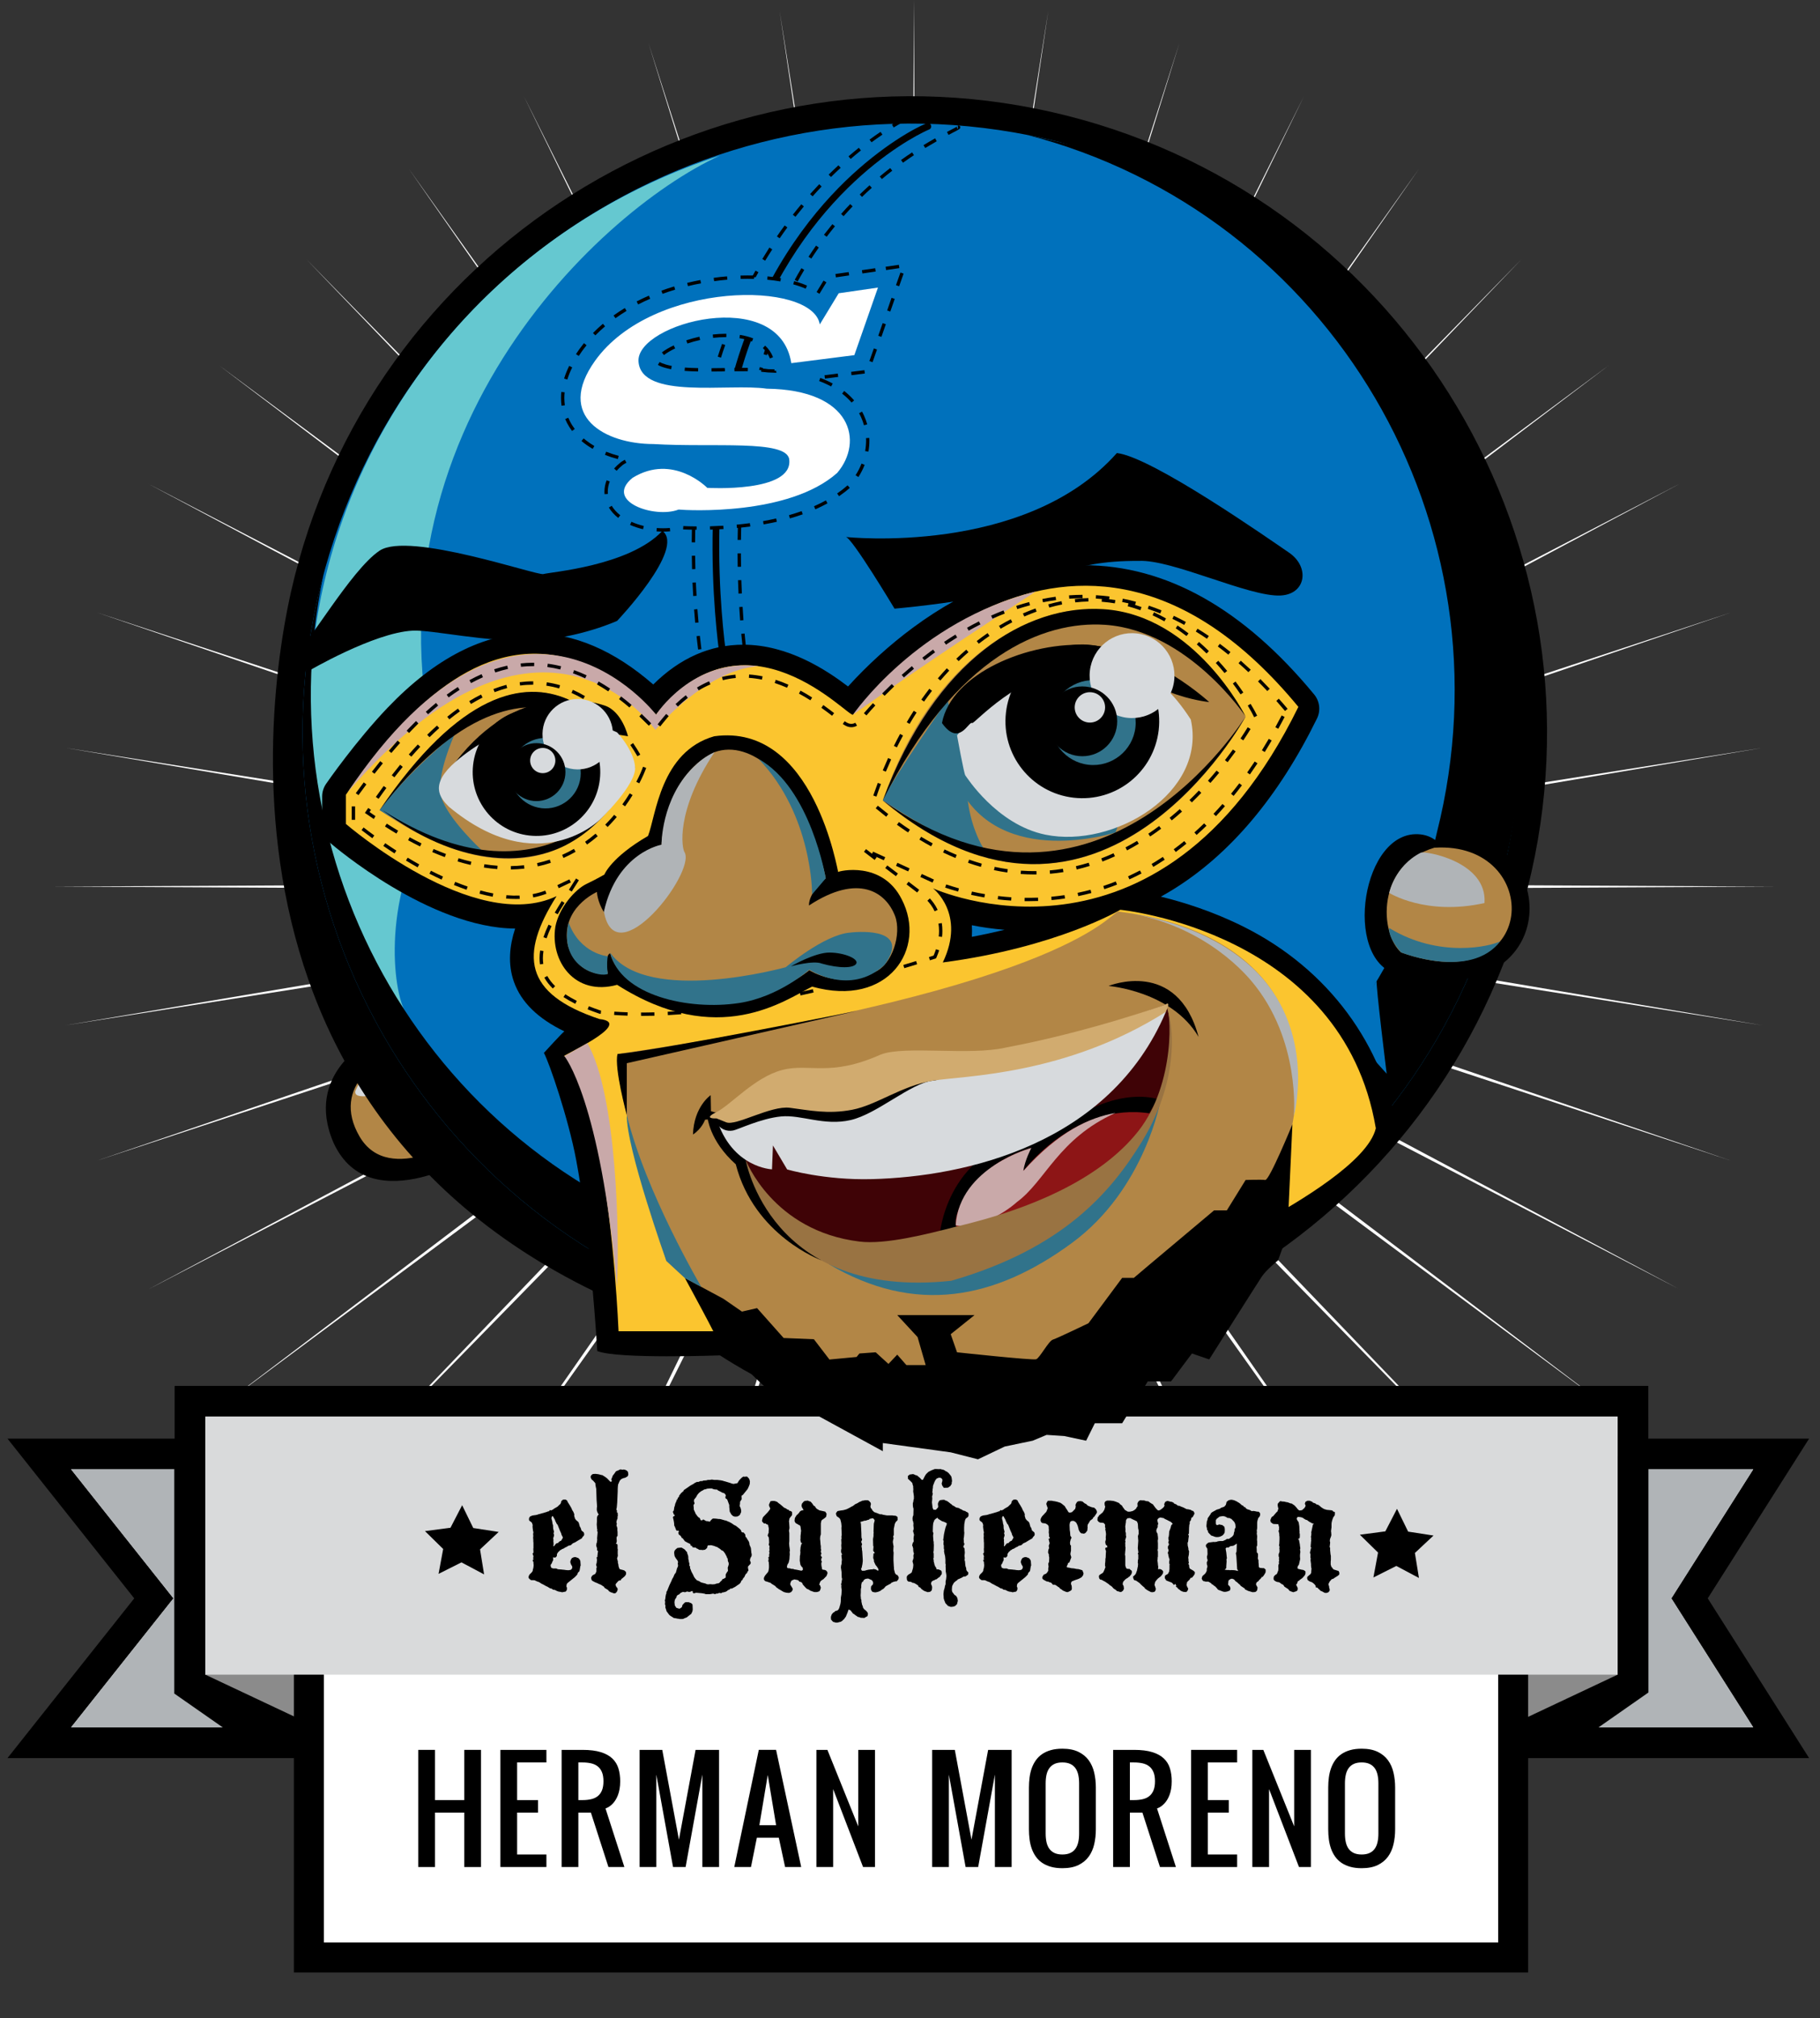 <?xml version="1.0" encoding="utf-8"?>
<!-- Generator: Adobe Illustrator 16.2.1, SVG Export Plug-In . SVG Version: 6.00 Build 0)  -->
<!DOCTYPE svg PUBLIC "-//W3C//DTD SVG 1.1//EN" "http://www.w3.org/Graphics/SVG/1.1/DTD/svg11.dtd">
<svg version="1.1" xmlns="http://www.w3.org/2000/svg" xmlns:xlink="http://www.w3.org/1999/xlink" x="0px" y="0px"
	 width="242.942px" height="269.291px" viewBox="0 0 242.942 269.291" enable-background="new 0 0 242.942 269.291"
	 xml:space="preserve">
<rect x="0" y="0" width="242.942" height="269.291" fill="#333333" stroke="none"/>
<g id="Capa_1">
	<path fill="#FFFFFF" d="M121.996-0.051l0.538,111.275L139.936,1.409L123.6,111.397L157.435,5.742L124.63,111.743l49.426-98.895
		l-48.466,99.399L189.4,22.552l-62.937,90.351l76.621-78.29l-75.858,79.079l87.544-64.956l-86.908,65.855l96.313-50.019
		l-95.826,51.012l102.709-33.855l-102.373,34.916l106.575-16.854l-106.406,17.956l107.818,0.559l-107.818,0.555l106.406,17.958
		l-106.575-16.855l102.373,34.913L128.35,121.021l95.826,51.015l-96.313-50.022l86.908,65.855l-87.544-64.955l75.858,79.079
		l-76.621-78.289l62.937,90.349l-63.811-89.692l48.466,99.396l-49.426-98.89l32.805,106L123.6,125.206L139.936,235.2
		l-17.401-109.821l-0.538,111.276l-0.541-111.276L104.059,235.2l16.329-109.994L86.56,230.863l32.803-106.001l-49.43,98.893
		l48.466-99.397l-63.806,89.694l62.933-90.349L40.91,201.992l75.852-79.079l-87.541,64.955l86.909-65.855l-96.309,50.022
		l95.815-51.015L12.934,154.876l102.373-34.915L8.733,136.818l106.403-17.958L7.323,118.306l107.814-0.559L8.733,99.791
		l106.573,16.854L12.934,81.729l102.703,33.855L19.821,64.572l96.309,50.019L29.221,48.735l87.541,64.956L40.91,34.612l76.615,78.29
		L54.593,22.552l63.806,89.696L69.933,12.849l49.43,98.895L86.56,5.742l33.828,105.655L104.059,1.409l17.396,109.815L121.996-0.051z
		"/>
</g>
<g id="Capa_16">
	<g>
		<g>
			<polygon fill="#D9DADB" points="198.954,232.545 198.954,225.511 44.566,225.511 44.566,232.545 5.244,232.545 20.535,213.28 
				5.244,194.017 25.36,194.017 25.36,186.983 217.978,186.983 217.978,194.017 237.757,194.017 225.525,213.28 237.757,232.545 			
				"/>
			<path d="M215.929,189.033v7.033h18.1l-10.931,17.214l10.931,17.214h-33.024v-7.032H42.517v7.032H9.488l13.666-17.214
				L9.488,196.066H27.41v-7.033H215.929 M220.026,184.934h-4.098H27.408h-4.098v4.1v2.935H9.488H1l5.277,6.65l11.643,14.664
				L6.277,227.945L1,234.595h8.488h33.028h4.101v-4.101v-2.934h150.288v2.934v4.101h4.099h33.024h7.46l-3.997-6.3l-9.536-15.015
				l9.536-15.016l3.997-6.297h-7.46h-14.002v-2.935V184.934L220.026,184.934z"/>
		</g>
		<polygon fill="#B0B4B7" points="42.517,230.494 42.517,196.066 9.488,196.066 23.154,213.28 9.488,230.494 		"/>
		<polygon fill="#B0B4B7" points="234.028,196.066 201.004,196.066 201.004,230.494 234.028,230.494 223.098,213.28 		"/>
		<polygon points="23.264,194.518 23.264,225.982 32.857,232.68 44.047,231.837 30.281,194.518 		"/>
		<polygon points="220.039,194.381 220.039,225.843 210.446,232.545 199.258,231.696 213.019,194.381 		"/>
		<polygon fill="#8B8B8B" points="215.929,189.033 215.929,223.462 201.004,230.494 200.866,196.066 		"/>
		<polygon fill="#8B8B8B" points="27.408,189.033 27.408,223.462 42.337,230.494 42.473,196.066 		"/>
		<g>
			<rect x="41.229" y="220.506" fill="#FFFFFF" width="160.758" height="40.697"/>
			<path d="M199.986,222.506v36.697H43.229v-36.697H199.986 M203.986,218.506h-4H43.229h-4v4v36.697v4h4h156.758h4v-4v-36.697
				V218.506L203.986,218.506z"/>
		</g>
		<rect x="27.408" y="189.033" fill="#D9DADB" width="188.521" height="34.429"/>
	</g>
	<path d="M186.477,201.333l1.487,3.043l3.387,0.524l-2.484,2.325l0.54,3.336l-3.019-1.604l-3.057,1.536l0.617-3.322l-2.427-2.381
		l3.401-0.449L186.477,201.333z"/>
	<path d="M61.689,200.854l1.483,3.041l3.392,0.524l-2.486,2.329l0.541,3.336l-3.021-1.605l-3.058,1.535l0.617-3.32l-2.428-2.385
		l3.402-0.447L61.689,200.854z"/>
	<g>
		<path d="M75.186,200.103h0.321l0.202,0.134l0.042,0.141l0.302,0.481l0.22,0.377l0.101,0.254l0.156,0.245l0.086,0.211l0.047,0.133
			l-0.021,0.091l0.021,0.188l0.045,0.111l0.046,0.178l0.165,0.213l0.268,0.22l0.089,0.166l0.055,0.225l0.067,0.234l0.112,0.177
			l0.109,0.346l0.3,0.244l0.068,0.231l-0.045,0.204l-0.188,0.198l-0.09,0.167l-0.545,0.318l-0.366,0.225l-0.269,0.111l-0.111,0.089
			l-0.143,0.145l-0.111,0.046l-0.279,0.065l-0.178,0.133l-0.131,0.045l-0.393,0.234h-0.088l-0.166,0.133l-0.092,0.023l-0.309,0.299
			l-0.123,0.2l-0.022,0.09v0.098l-0.021,0.135l-0.178,0.178l-0.322-0.023l0.021,0.258l-0.021,0.177l-0.09,0.135l-0.066,0.21
			l-0.111,0.135l-0.057,0.131l0.036,0.214l0.087,0.151l0.111,0.025l0.111,0.043h0.133h0.279l0.213,0.1l0.309,0.025l0.254,0.021
			l0.135,0.021h0.09l0.299,0.046l0.312,0.022l0.302-0.045l0.133-0.09l0.045-0.1l0.057-0.109l-0.025-0.09v-0.088l-0.076-0.122
			l-0.09-0.155l-0.088-0.291l0.064-0.278l0.066-0.111l0.092-0.144l0.232-0.11l0.133-0.021h0.143l0.225,0.088l0.132,0.044
			l0.167,0.188l0.09,0.2l0.046,0.591l-0.046,0.099l-0.043,0.268l-0.047,0.277l-0.066,0.179l-0.121,0.088l-0.088,0.145l-0.023,0.133
			l-0.2,0.225l-0.167,0.163l-0.979,0.792l-0.087,0.143l-0.044,0.289l0.064,0.121l0.022,0.203l-0.043,0.179l-0.135,0.188l-0.124,0.02
			l-0.355,0.07l-0.168-0.047l-0.286-0.043l-0.146-0.047l-0.197-0.087l-0.137-0.081l-0.141-0.02l-0.135-0.021l-0.18-0.137
			l-0.209-0.041l-0.38-0.234l-0.121-0.044l-0.202-0.112l-0.23-0.132l-0.201-0.091l-0.322-0.21l-0.311-0.111l-0.278-0.134
			l-0.134-0.022h-0.344l-0.133-0.078l-0.166-0.154l-0.068-0.158l0.021-0.066l0.047-0.166l0.098-0.155l0.268-0.258l0.133-0.197
			l0.023-0.198l0.057-0.168l0.041-0.314v-0.143l-0.021-0.243v-0.146l-0.077-0.066l-0.023-0.198l0.121-0.066l-0.066-0.147
			l0.046-0.222l-0.021-0.133l-0.103-0.255l0.103-0.11l0.021-0.091v-0.088l-0.021-0.365l0.021-0.09v-0.735l-0.021-0.152v-0.214
			l-0.025-0.311l0.025-0.213l-0.025-0.244l0.025-0.167l0.021-0.111l-0.046-0.086l-0.055-0.412l-0.022-0.256l0.022-0.179
			l-0.088-0.266l-0.066-0.102l-0.246-0.177l-0.078-0.088l-0.02-0.111l0.02-0.213l0.146-0.198l0.31-0.123l0.478-0.065l0.255-0.069
			l0.091-0.043l0.133-0.023l0.957-0.277l0.143-0.068h0.113l0.064-0.066l0.088-0.11l0.166,0.046l0.225-0.112l0.158-0.121l0.344-0.199
			l0.088-0.045l0.436-0.412l0.064-0.155l0.021-0.167l0.145-0.154L75.186,200.103z M73.684,202.336l-0.066,0.178v0.179l0.045,0.12
			l0.046,0.178l0.041,0.301l0.026,0.111l0.043,0.088l0.021,0.48l0.021,0.087l0.045,0.145l0.047,0.221l-0.067,0.157l0.067,0.212
			v0.134l-0.047,0.131l-0.066,0.234l0.021,0.09l0.024,0.088l-0.024,0.189l0.024,0.11v0.156l0.021,0.113l-0.045,0.21l0.066,0.108
			l0.303-0.387l0.32-0.109l0.045-0.113l0.086-0.045l0.092-0.066l0.133-0.047l0.188-0.318l0.045-0.091l-0.045-0.123l-0.109-0.198
			l-0.043-0.11l-0.035-0.146l-0.156-0.332l-0.322-0.821l-0.089-0.067l-0.22-0.435l-0.045-0.155l-0.279-0.479L73.684,202.336z"/>
		<path d="M82.91,196.066l0.086,0.057l0.268-0.034l0.168,0.034l0.198,0.087l0.189,0.178l0.024,0.178l0.021,0.123v0.11l-0.091,0.202
			l-0.321,0.188l-0.111,0.021l-0.167,0.045l-0.244,0.11l-0.111,0.113l-0.1,0.121l-0.178,0.412l-0.043,0.088v0.089l-0.023,0.157
			l-0.021,0.386v0.258l-0.066,1.5l-0.057,0.654l-0.023,0.11l-0.041,0.168l0.098,0.177l-0.033,0.178l0.123,0.104v0.154l0.021,0.178
			l-0.041,0.167v0.245l-0.07,0.144l-0.077,0.268v0.132l0.044,0.123v0.09l-0.044,0.154l0.121,0.368v0.299l0.026,0.221v0.522
			l-0.07,0.068l-0.057,0.123v0.221l0.023,0.258l-0.023,0.178l-0.087,0.221l0.167,0.024l0.047,0.141v0.157v0.301l0.041,0.154
			l-0.021,0.113v0.454l0.021,0.211l-0.041,0.178l-0.07,0.203l0.044,0.163l0.067,0.245v0.19l0.045,0.132l0.021,0.111l0.023,0.213
			l0.066,0.178l0.045,0.154l0.143,0.08l0.502,0.132l0.223,0.199l0.022,0.091v0.231l-0.157,0.245l-0.322,0.278l-0.156,0.112
			l-0.064,0.165l-0.254,0.044l-0.113,0.09l-0.278,0.321l-0.067,0.158l0.134,0.298l0.121,0.111l0.046,0.224l-0.123,0.298
			l-0.178,0.178l-0.155,0.023l-0.21-0.046l-0.091-0.067h-0.11l-0.066-0.041l-0.212-0.111l-0.153-0.193l-0.178-0.106l-0.234-0.135
			l-0.09-0.113l-0.088-0.121l-0.068-0.021l-0.256-0.177l-0.319-0.134l-0.245-0.122l-0.193-0.069l-0.176-0.087l-0.242-0.134
			l-0.076-0.067l-0.047-0.124l-0.045-0.218l0.111-0.234l0.121-0.111l0.09-0.046l0.223-0.11l0.164-0.322v-0.481l0.07-0.131
			l-0.07-0.111l-0.02-0.144l-0.021-0.11l0.066-0.113l0.045-0.366v-0.156l-0.045-0.278l0.11-0.066v-0.154l0.022-0.166l0.021-0.245
			l0.044-0.136l-0.044-0.12l-0.087-0.047v-0.265l-0.111-0.345l0.02-0.278l0.07-0.198l0.041-0.366l-0.02-0.136l0.044-0.499
			l0.022-0.258v-0.111l-0.066-0.197l0.044-0.123l-0.044-0.091l-0.047-0.59l0.025-0.386v-0.268v-0.168l0.021-0.178l0.087-0.21
			l0.137-0.135l-0.137-0.178l-0.108-0.32l-0.025-0.179l0.025-0.1l-0.025-0.088l0.047-0.111l-0.021-0.324l-0.025-0.376l-0.02-0.258
			l-0.045-1.453l-0.066-0.324l-0.037-0.224l-0.02-0.232l-0.309-0.355l-0.146-0.101l-0.133-0.199l-0.045-0.234l0.111-0.198
			l0.188-0.135l0.354-0.022l0.37,0.046l0.19,0.044l0.244,0.067h0.088l0.412,0.255l0.209,0.156l0.133,0.132l0.244,0.254l0.126,0.113
			l0.131-0.046l0.046-0.107l-0.09-0.147l0.222-0.566l0.123-0.134l0.289-0.411l0.321-0.131l0.201-0.102L82.91,196.066z"/>
		<path d="M99.258,197.021l0.111,0.035l0.32-0.035l0.092,0.057l0.197,0.224l0.047,0.087l0.076,0.278l-0.02,0.346l-0.104,0.288
			l-0.178,0.391l-0.633,0.778l-0.121,0.086l-0.066,0.023l0.02,0.479l-0.217,0.344v0.199l-0.047,0.364l0.111,0.225l0.086,0.322v0.153
			v0.092l-0.111,0.254l-0.039,0.09l-0.092,0.111l-0.254,0.144l-0.326,0.023l-0.244-0.067l-0.234-0.211l-0.221-0.389l-0.02-0.178
			l-0.047-0.458v-0.254l-0.277-0.745l-0.201-0.133l-0.045-0.143l0.066-0.247l-0.021-0.066l-0.144-0.208l-0.247-0.091l-0.086-0.022
			l-0.146-0.091l-0.422-0.208l-0.074-0.09l-0.181-0.023h-0.133l-0.257-0.064l-0.133-0.07h-0.324l-0.309,0.024l-0.255,0.087
			l-0.178,0.023l-0.068,0.066l-0.321,0.168l-0.234,0.178l-0.133,0.134l-0.134,0.168l-0.188,0.333l-0.244,0.3l-0.021,0.243
			l0.088,0.256l-0.155,0.257l0.022,0.154l0.02,0.223v0.188l0.067,0.157l0.11,0.234l0.047,0.109l0.043,0.111L93,202.169l0.066,0.121
			l0.199,0.199l0.111,0.045l0.1,0.178l0.023,0.123l0.201,0.045l0.178-0.133l0.387,0.223l0.256,0.021l0.225,0.066l0.167-0.222
			l0.178-0.167l0.109-0.043l0.39,0.021l0.346,0.047h0.131l0.136,0.02l0.575,0.168l0.137,0.02l0.154,0.07l0.09,0.043l0.168,0.065
			l0.385,0.213l0.314,0.223l0.086,0.021l0.148,0.09l0.432,0.346l0.131,0.111l0.066,0.144v-0.102l0.07,0.213l0.021,0.086l0.166,0.07
			h0.131l0.113,0.164l0.09,0.091l0.021,0.244l0.066,0.145l0.102,0.066l0.041,0.111l0.248,0.388l0.066,0.201l0.02,0.211l0.123,0.288
			l0.066,0.168l0.068,0.68l0.043,0.132l-0.021,0.254l-0.156,0.268l-0.066,0.276l0.023,0.09l0.088,0.213l-0.02,0.178l-0.346,0.366
			v0.223l0.066,0.3l-0.178,0.244v0.1l-0.133,0.088l-0.123,0.178l-0.111,0.258l-0.135,0.153l-0.066,0.092l-0.045,0.133l-0.123,0.1
			l-0.086,0.132l-0.025,0.113l-0.176,0.212l-0.211,0.134l-0.346,0.242l-0.477,0.254l-0.156-0.021l-0.131,0.133l-0.258,0.111
			l-0.088,0.102l-0.225,0.109l-0.277,0.067h-0.11l-0.155,0.11L96,212.55l-0.088,0.043l-0.11,0.047h-0.189l-0.155,0.077l-0.168-0.036
			l-0.066-0.041l-0.435,0.077h-0.454h-0.156l-0.111-0.057l-0.412-0.067l-0.73-0.064l-0.334,0.088l-0.121-0.113v-0.178l-0.134-0.02
			l-0.222,0.109h-0.124h-0.091l-0.13-0.043h-0.091l-0.134,0.066l-0.144,0.023l-0.246-0.047l-0.143,0.067l-0.158,0.067l-0.178,0.188
			l-0.232,0.11l-0.132,0.158v0.109l-0.2,0.302l-0.055,0.178l-0.026,0.234l0.047,0.409l0.212,0.311l0.344,0.102h0.111l0.246-0.168
			l0.041-0.066l0.057-0.222l0.091-0.121l0.222-0.225l0.164-0.066l0.157,0.021l0.157-0.021l0.365,0.133l0.157,0.135l0.041,0.098
			l0.026,0.636l-0.047,0.244l-0.066,0.146l-0.09,0.178l-0.61,0.478l-0.299,0.111l-0.113,0.066l-0.155,0.034h-0.344l-0.154-0.034
			l-0.188-0.021l-0.091-0.026l-0.392-0.064l-0.087-0.066l-0.325-0.2l-0.178-0.145l-0.365-0.499l-0.02-0.09l-0.023-0.088
			l-0.113-0.324l0.025-0.222l-0.066-0.167v-0.154l0.021-0.178l-0.044-0.214l0.044-0.131l0.021-0.111l0.046-0.367l0.044-0.201
			l0.066-0.145l-0.02-0.11l0.041-0.11l0.09-0.134l0.066-0.188l0.057-0.135l0.158-0.389l0.241-0.502l0.144-0.345l0.137-0.223
			l0.151-0.364l0.192-0.255l0.153-0.568l0.113-0.225l0.021-0.163l-0.021-0.155l-0.021-0.113l0.041-0.11l-0.021-0.168l-0.046-0.088
			l-0.154-0.221l-0.066-0.077l-0.166-0.291l-0.046-0.258l-0.021-0.265l0.066-0.232l0.188-0.203l0.198-0.151h0.09l0.279-0.036h0.178
			l0.366,0.213l0.131,0.132l0.077,0.111l0.137,0.123l0.021,0.131l0.134,0.369l0.023,0.179v0.179l0.02,0.142l0.047,0.156v0.11
			l0.101,0.369l-0.057,0.11l0.124,0.208v0.137v0.088l0.064,0.121l0.113,0.313l0.086,0.164l0.146,0.269l0.111,0.254l0.152,0.225
			l0.258,0.277l0.113,0.021l0.242,0.11l0.1,0.091l0.268,0.087l0.188,0.047l0.223,0.057l0.178,0.086l0.232,0.024l0.111-0.024h0.168
			l0.244,0.024l0.301-0.024l0.242-0.086l0.192-0.026L96,211.229l0.134-0.136l0.089-0.111l0.102-0.043l0.043-0.111l0.067-0.1
			l0.18-0.066l0.253-0.158v-0.345l0.021-0.111l0.18-0.299l0.109-0.133l-0.02-0.178v-0.101l-0.023-0.133l0.068-0.199l0.076-0.277
			l-0.02-0.204l-0.082-0.188l-0.02-0.088l-0.023-0.298l-0.088-0.07l-0.021-0.133l-0.158-0.299l-0.111-0.198l-0.168-0.225
			l-0.131-0.121h-0.09l-0.256-0.223l-0.265-0.168l-0.126-0.087l-0.108-0.024l-0.267-0.11l-0.433-0.113l-0.147,0.025h-0.244
			l-0.09,0.111l-0.041,0.234l-0.166,0.151l-0.111,0.09l-0.346,0.047l-0.113-0.023H93.5h-0.123l-0.133-0.066l-0.086-0.066
			l-0.137-0.045l-0.188-0.144l-0.135,0.021l-0.277-0.066l-0.045-0.155l-0.199-0.067l-0.021-0.187l-0.414-0.203l-0.319-0.177
			l-0.157-0.21l-0.133-0.178l-0.121-0.046l-0.09-0.188l-0.135-0.158l-0.154-0.087l-0.1-0.258l0.1-0.178l-0.1-0.131l-0.178,0.044
			l-0.066-0.067l-0.091-0.145v-0.087l-0.064-0.091l-0.022-0.112l-0.101-0.168l-0.021-0.151v-0.137l-0.047-0.321l-0.064-0.298
			l-0.046-0.179v-0.091l0.11-0.11l0.134-0.056l-0.066-0.155l-0.091-0.023l-0.021-0.133l-0.089-0.211l0.133-0.177l0.067-0.455
			l0.066-0.156l0.057-0.278l0.198-0.457l-0.021-0.088h0.091l0.087-0.255l0.144-0.135l0.023-0.154l0.266-0.344l0.344-0.3v-0.09
			l0.299-0.2l0.592-0.412l0.199-0.11l0.212-0.11l0.089-0.078l0.198-0.11l0.212-0.091l0.131,0.024l0.279-0.111l0.091-0.026
			l0.112,0.026l0.256-0.091h0.131l0.244-0.022l0.168-0.054h0.242l0.301-0.047l0.344,0.047h0.289h0.113l0.435,0.054l0.255,0.047
			l0.197,0.066l0.102,0.021l0.59,0.178l0.156,0.045l0.154,0.066l0.258,0.057l0.523-0.102l0.131-0.224l0.102-0.154l0.152-0.167
			l0.225-0.222L99.258,197.021z"/>
		<path d="M107.424,200.279l0.412-0.043l0.134,0.064l0.232,0.076l0.203,0.225l0.111,0.157l0.066,0.121l0.141,0.086l0.091,0.07
			l0.066,0.131l0.09,0.113l0.164,0.121l0.139,0.067l0.086,0.066l0.522,0.111l0.279,0.066l0.178,0.279l-0.024,0.197l-0.043,0.214
			l-0.222,0.197l-0.214,0.146l-0.132,0.088l-0.066,0.111l-0.066,0.324v1.478l-0.08,0.266l-0.021,0.257v0.131l0.021,0.134
			l0.046,0.603l0.034,0.154v0.11v0.168v0.09l0.021,0.088l0.025,0.09l-0.046,0.132v0.123l0.087,0.222l-0.087,0.134v0.145l0.154,0.221
			l-0.088,0.167l-0.021,0.225l0.087,0.178l-0.066,0.188v0.157l0.021,0.231l0.091,0.458l0.113,0.041l0.207,0.023l0.178,0.067
			l0.111,0.112l0.091,0.132v0.188l-0.135,0.335l-0.109,0.101l-0.278,0.29l-0.289,0.188l-0.146,0.156l-0.087,0.257l-0.064,0.131
			l0.131,0.111l0.066,0.213l0.034,0.087l-0.08,0.289l-0.108,0.188l-0.248,0.09l-0.12,0.023h-0.134h-0.157l-0.232-0.066l-0.152-0.066
			l-0.111-0.022l-0.301-0.19l-0.222-0.087l-0.146-0.134l-0.135-0.146l-0.177-0.199l-0.102-0.11l-0.02-0.11l-0.091-0.124
			l-0.087-0.066l-0.132-0.044l-0.121-0.022l-0.047-0.089l-0.092-0.09l-0.109-0.044l-0.412-0.08l-0.32,0.124l-0.111,0.11
			l-0.111,0.299v0.179l0.09,0.135l0.154,0.255l0.08,0.157l-0.023,0.151l-0.057,0.126l-0.133,0.155l-0.27,0.111l-0.297-0.021
			l-0.135-0.025l-0.254-0.064l-0.092-0.047l-0.318-0.188l-0.137-0.087l-0.133-0.066l-0.088-0.07l-0.277-0.198l-0.111-0.145
			l-0.502-0.312l-0.164-0.144h-0.092l-0.088-0.044l-0.256-0.089l-0.244-0.068l-0.131-0.133l-0.057-0.168l0.031-0.198l0.045-0.091
			l0.111-0.188l0.367-0.432l0.064-0.157l0.025-0.134l0.043-0.277v-0.321l-0.023-0.424l-0.066-0.144l0.021-0.136l0.025-0.177
			l-0.047-0.189l0.111-0.088v-0.324l0.047-0.178l-0.025-0.11l-0.021-0.121l0.047-0.134l-0.025-0.309l0.025-0.147v-0.11l-0.092-0.134
			v-0.12l0.045-0.178l-0.021-0.459l-0.023-0.243l-0.154-0.253l0.068-0.225l0.066-0.146v-0.154l0.02-0.389l-0.02-0.157l-0.047-0.188
			l-0.02-0.156l-0.125-0.088h-0.109l-0.068-0.111h-0.244l-0.254-0.255l-0.021-0.156l0.111-0.391l0.088-0.109l0.576-0.603
			l0.066-0.087l0.111-0.133l0.133-0.199v-0.145l-0.086-0.137l-0.068-0.219l0.021-0.146l0.178-0.389l0.234-0.044h0.225l0.141,0.021
			l0.291,0.102l0.066,0.065l0.189,0.156l0.133,0.088l0.432,0.365l0.092,0.09l0.154,0.068l0.146,0.066l0.111,0.1l0.254,0.088
			l0.02,0.11h0.137l0.244,0.135l0.021,0.166v0.223l-0.088,0.167l-0.109,0.113l-0.158,0.222l-0.02,0.087v0.101l-0.047,0.157
			l0.02,0.153l0.047,0.67v0.132l-0.066,0.32l0.047,0.314v0.909v0.167l-0.027,0.311l0.027,0.369l0.043,0.274l0.021,0.179l0.021,0.157
			l-0.043,0.12l0.021,0.402l-0.021,0.188l-0.023,0.411l-0.098,0.436l-0.07,0.132l-0.109,0.178l-0.066,0.301l0.09,0.156l0.277,0.021
			l0.088,0.021l0.09,0.045l0.344,0.023l0.088,0.057l0.178,0.021l0.256,0.044l0.201,0.045l0.345,0.068l0.177-0.113l-0.024-0.299
			l-0.152-0.137l-0.155-0.254l-0.086-0.544l0.02-0.522v-0.11l0.045-0.167v-0.066l0.021-0.245l-0.021-0.258l0.021-0.088l0.02-0.298
			l0.025-0.111l0.065-0.29l0.131-0.188l-0.15-0.043l-0.046-0.134l-0.045-0.258l0.02-0.178v-0.321l0.044-0.41v-0.113l0.027-0.109
			v-0.111l-0.027-0.144l-0.044-0.357l-0.066-0.166l-0.188-0.09l-0.133-0.088l-0.258-0.137l-0.133-0.208l-0.02-0.137l0.043-0.343
			l0.145-0.244l0.111-0.165l0.111-0.069l0.066-0.086l0.133-0.135l0.082-0.145l0.177-0.133l0.177-0.045l0.164-0.046l-0.1-0.154
			l-0.135-0.232l-0.042-0.203l0.021-0.121l0.045-0.154l0.21-0.247L107.424,200.279z"/>
		<path d="M115.841,200.189l0.168,0.09l0.219,0.255l0.023,0.178l-0.064,0.301l0.041,0.201l0.146,0.165l0.086,0.179l0.092,0.068
			l0.111,0.132l0.345,0.123l0.452,0.178h0.224l0.188,0.064l0.521,0.09h0.747l0.101,0.022l0.311,0.021l0.188,0.1l0.092,0.157
			l-0.024,0.154l0.024,0.123l-0.092,0.134l-0.096,0.088l-0.069,0.065l-0.136,0.279l-0.086,0.436l-0.045,0.198v0.133v0.712
			l-0.066,0.134l-0.023,0.112l0.065,0.143l-0.065,0.268l-0.033,0.19v0.131l0.057,0.324v0.087l0.042,0.067l-0.021,0.201l-0.021,0.433
			l0.042,0.256l-0.021,0.59v0.434l0.046,0.8l0.021,0.178v0.209l0.138,0.522l0.086,0.113l0.092,0.11l0.141,0.021l0.089,0.137
			l0.089,0.163v0.111l-0.045,0.178l-0.11,0.124l-0.109,0.134h-0.146l-0.269,0.067l-0.163,0.066l-0.137,0.064l-0.087,0.104
			l-0.543,0.287l-0.167,0.111l-0.092,0.123l-0.178,0.178l-0.254,0.151l-0.157,0.126l-0.254,0.108l-0.269,0.07l-0.167,0.021
			l-0.134-0.021l-0.223-0.047l-0.143-0.177l-0.066-0.188l0.021-0.346l0.102-0.135l0.153-0.153l0.024-0.234l-0.047-0.157l-0.086-0.11
			l-0.045-0.066l-0.479-0.212l-0.231,0.024l-0.178,0.045l-0.168,0.121l-0.157,0.266l-0.111,0.023l-0.046,0.21l-0.04,0.178v0.157
			v0.142l-0.057,0.269v0.254v0.178l-0.024,0.371l0.044,0.521l0.057,0.088v0.212l0.091,0.432l0.087,0.198l0.044,0.204l0.134,0.188
			l0.278,0.224l0.178,0.21l0.066,0.2l-0.066,0.301l-0.289,0.156l-0.123,0.087l-0.333-0.022h-0.143l-0.225-0.09l-0.154-0.021
			l-0.255-0.177l-0.18-0.122l-0.09-0.091l-0.122-0.045l-0.355-0.454l-0.209-0.09l-0.065,0.023l-0.071,0.221l-0.041,0.123
			l-0.232,0.567l-0.269,0.364l-0.123,0.092l-0.066,0.087l-0.111,0.069l-0.09,0.064l-0.344,0.088l-0.109,0.035h-0.259l-0.133-0.056
			l-0.131-0.022l-0.091-0.045l-0.254-0.288l-0.021-0.345l0.108-0.325l0.191-0.244l0.108-0.042l0.069-0.068l0.152-0.121l0.259-0.066
			l0.153-0.157l0.091-0.208l0.142-0.503l0.046-0.289l0.021-0.576l0.07-0.4l0.039-0.604l-0.039-0.218l-0.025-0.234l0.025-0.09
			l-0.047-0.223l0.066-0.233l0.02-0.198l0.047-0.214v-0.086l-0.047-0.158l-0.02-0.61v-0.12l-0.066-0.456l-0.023-0.157l0.023-0.225
			l0.021-0.121l0.045-0.086l0.02-0.436l0.027-0.134l-0.066-0.565l0.02-0.145l0.133-0.021l-0.086-0.045l-0.113-0.269v-0.255
			l0.021-0.11l0.025-0.111l-0.025-0.458l0.025-0.232l-0.025-0.52l0.045-0.136l-0.02-0.154v-0.123l0.039-0.201l-0.02-0.476
			l-0.02-0.457l0.02-0.211l-0.045-0.444l-0.112-0.456l-0.064-0.101l-0.057-0.087l-0.087-0.067l-0.288-0.201l-0.104-0.32l0.057-0.158
			l0.133-0.168l0.065-0.04l0.391-0.068l0.346-0.045l0.401-0.111l0.432-0.211l0.299-0.178l0.091-0.022l0.254-0.188l0.111-0.091
			l0.345-0.157l0.158-0.109l0.387-0.166l0.091-0.043h0.111l0.207-0.047H115.841z M116.552,202.601h-0.158l-0.143,0.045l-0.155,0.022
			l-0.087,0.101l-0.147,0.044l-0.111,0.022l-0.086,0.045l-0.205,0.045h-0.141l-0.113,0.065l-0.11,0.022l-0.234,0.065l0.066,0.303
			v0.088l0.057,1.212v0.265l0.021,0.303l0.07,0.109l-0.024,0.178l-0.086,0.147l0.02,0.178l0.045,0.064l0.046,0.145l-0.07,0.179
			v0.199l0.046,0.123v0.198l0.024,0.136l0.021,0.121l0.066,1.088v0.223l-0.047,0.392l-0.064,0.299l-0.021,0.133l-0.045,0.09
			l-0.057,0.111l0.123,0.234h0.312l0.145-0.026l0.111-0.042l0.301-0.068l0.178-0.021l0.132-0.021h0.109h0.123l0.136-0.057
			l0.254,0.057l0.09,0.021l0.178,0.131h0.135v-0.087l-0.024-0.165l-0.244-0.357l-0.111-0.121l-0.189-0.401l-0.045-0.167l0.025-0.09
			l-0.067-0.133l-0.044-0.188l0.044-0.569l0.067-0.02l0.11-0.047l-0.178-0.231l-0.044-0.088l0.044-0.548l-0.044-0.087l-0.024-0.889
			l0.068-0.411v-0.111v-0.201l0.022-0.164l-0.022-0.113l0.042-1.068l0.069-0.255l0.042-0.157l-0.02-0.087L116.552,202.601z"/>
		<path d="M124.963,196.022l0.411,0.02l0.157-0.02l0.121,0.044l0.111,0.022l0.177,0.034l0.104,0.067l0.086,0.02l0.092,0.111
			l0.131,0.024l0.134,0.108l0.123,0.091l0.286,0.345l0.103,0.167l0.023,0.133l0.021,0.087l0.046,0.391l-0.046,0.091v0.108
			l-0.021,0.189l-0.08,0.088l-0.086,0.157l-0.178,0.112l-0.138,0.1l-0.553,0.022l-0.224-0.325l-0.065-0.254l0.091-0.336v-0.208
			l-0.069-0.09l-0.111-0.111l-0.164-0.021l-0.112-0.021l-0.135,0.066l-0.145,0.042l-0.178,0.203l-0.131,0.254l-0.193,0.5
			l-0.021,0.134v0.121l-0.045,0.268v0.154l-0.042,0.214l0.067,0.131l-0.025,0.215l-0.066,0.197l0.024,0.278l-0.024,0.334
			l-0.02,0.188l0.086,0.723l0.111,0.258l0.325,0.021l0.275-0.302l0.043-0.109l-0.043-0.366l0.023-0.111l0.047-0.135l0.131-0.209
			l0.133-0.067l0.409-0.046l0.148,0.021l0.133,0.092l0.131,0.02l0.257,0.168l0.332,0.268l0.121,0.067l0.047,0.1l0.244,0.107
			l0.259,0.179l0.409,0.091l0.153,0.123h0.067l0.299,0.177l0.092,0.045l0.222,0.046l0.101,0.087l0.222,0.102l0.109,0.131v0.312
			l-0.042,0.1l-0.202,0.225l0.092-0.113l-0.179,0.133l-0.069,0.092l-0.075,0.188l-0.087,0.478l-0.026,0.456v0.157v0.319l0.026,0.244
			l-0.046,0.548l-0.045,0.255l0.021,0.198v0.3l0.07,0.111v0.168l-0.07,0.09l-0.067,0.198l0.158,0.212l0.044,0.499v0.11l-0.044,0.369
			l0.044,0.331l-0.024,0.123v0.178l0.047,0.091l0.044,0.498l0.031,0.191l0.09,0.244v0.168l0.066,0.178l0.225,0.244l-0.047,0.277
			l-0.334,0.232l-0.275,0.023l-0.202,0.131l-0.098,0.047l-0.454,0.197l-0.136,0.146l-0.089,0.045l-0.111,0.087l-0.143,0.134
			l-0.069,0.069l-0.179,0.342l-0.041,0.135l-0.026,0.346v0.153l0.047,0.211l0.312,0.412l0.1,0.047l0.131,0.108l0.047,0.09
			l0.092,0.145l0.066,0.378l-0.113,0.455l-0.269,0.255l-0.144,0.046l-0.155,0.045h-0.087l-0.167,0.021l-0.382-0.132l-0.343-0.369
			l-0.067-0.178l-0.086-0.21l-0.077-0.268v-0.168l-0.026-0.309v-0.123l0.047-0.422l0.121-0.41v-0.066l0.047-0.191l0.066-0.178
			v-0.367l0.044-0.198l0.021-0.1l0.022-0.178l0.023-0.255l-0.023-0.248l-0.067-0.365v-0.29l-0.02-0.41l0.02-0.234l-0.044-0.11
			v-0.545l-0.042-0.433l-0.025-0.111l-0.066-0.258l-0.057-0.343l0.037-0.133l-0.057-0.178v-0.412l-0.047-0.133v-0.188l0.026-0.268
			l-0.069-0.167l0.043-0.198l0.047-0.412l0.02-0.134l0.123-0.576l0.092-0.355l0.11-0.279l0.067-0.223l-0.113-0.102l-0.346-0.153
			l-0.177-0.046l-0.523-0.322l-0.11-0.154l-0.345,0.233l0.023,0.088l-0.064-0.044l-0.167,0.434l-0.026,0.197l-0.021,0.225
			l-0.02,0.668l0.02,0.132l0.066,0.113l-0.046,0.319v0.091l0.026,0.345l0.02,0.321l0.035,0.066v0.223l0.021,0.213l-0.021,0.767
			l-0.035,0.168v0.109l0.035,0.089v0.477v0.09l-0.055,0.19l0.055,0.086v0.223l0.066,0.234l0.046,0.222l0.109,0.254l0.088,0.113
			l0.045,0.064l0.022,0.168l0.298,0.025l0.325,0.151l0.088,0.18l-0.021,0.121l0.021,0.111l-0.067,0.157l-0.087,0.066l-0.08,0.168
			l-0.153,0.11l-0.111,0.067l-0.212,0.178l-0.178,0.043l-0.087,0.078l-0.167,0.045l-0.203,0.132l-0.088,0.203v0.143l0.066,0.156
			l0.047,0.11l0.02,0.124v0.154l-0.045,0.288l-0.199,0.188l-0.278,0.047h-0.086l-0.326-0.113l-0.154-0.064l-0.21-0.144l-0.244-0.201
			l0.086,0.023l-0.178-0.137l-0.096-0.021l-0.113-0.121v-0.091l-0.333-0.22l-0.234-0.122l-0.133-0.025l-0.121-0.021l-0.091-0.09
			l-0.432-0.067l-0.111-0.11l-0.066-0.145l-0.024-0.312l0.044-0.163l0.198-0.201l0.214-0.113l0.111-0.088l0.11-0.08l0.022-0.107
			l0.121-0.389l0.046-0.244v-0.113l0.021-0.121l-0.021-0.157l-0.086-0.322l0.02-0.134l0.088-0.222l0.023-0.189l-0.023-0.244
			l0.07-0.232v-0.113l-0.07-0.151v-0.146l-0.021-0.067v-0.244l-0.086-0.299l-0.057-0.111l0.057-0.213l0.02-0.111l0.131-0.178v-0.233
			l-0.02-0.111l0.02-0.301l0.027-0.111l0.02-0.178l-0.133-0.478l0.066-0.208l0.02-0.091l-0.02-0.244l-0.023-0.167v-0.158
			l0.023-0.131l-0.045-0.144l0.021-0.091l-0.088-0.132v-0.112l-0.02-0.145l0.02-0.265l0.088-0.234l0.023-0.834l-0.023-0.1
			l-0.043-0.133l-0.024-0.244v-0.08v-0.198l0.067-0.234l0.023-0.223l0.047-0.111v-0.234v-0.198l-0.027-0.066v-0.1l-0.02-0.132
			l-0.045-0.271l0.021-0.345l-0.021-0.111v-0.142v-0.093l-0.086-0.265l-0.026-0.166l-0.121-0.132l-0.087-0.091l-0.392-0.365
			l0.021-0.134l-0.021-0.146l0.021-0.111l0.102-0.044l0.089-0.11l0.18-0.023l0.299-0.044l0.133,0.044l0.234,0.111l0.155,0.022
			l0.133,0.11l0.279,0.234l0.22,0.244h0.167l0.269-0.521l0.156-0.246l0.32-0.301l0.392-0.197l0.432-0.168H124.963z"/>
		<path d="M135.322,200.103h0.325l0.197,0.134l0.045,0.141l0.3,0.481l0.223,0.377l0.103,0.254l0.151,0.245l0.091,0.211l0.044,0.133
			l-0.021,0.091l0.021,0.188l0.043,0.111l0.047,0.178l0.167,0.213l0.264,0.22l0.092,0.166l0.057,0.225l0.064,0.234l0.113,0.177
			l0.11,0.346l0.299,0.244l0.066,0.231l-0.045,0.204l-0.188,0.198l-0.087,0.167l-0.549,0.318l-0.364,0.225l-0.269,0.111
			l-0.107,0.089l-0.147,0.145l-0.11,0.046l-0.28,0.065l-0.179,0.133l-0.131,0.045l-0.39,0.234h-0.088l-0.168,0.133l-0.086,0.023
			l-0.313,0.299l-0.123,0.2l-0.021,0.09v0.098l-0.023,0.135l-0.178,0.178l-0.321-0.023l0.02,0.258l-0.02,0.177l-0.09,0.135
			l-0.067,0.21l-0.11,0.135l-0.057,0.131l0.035,0.214l0.091,0.151l0.108,0.025l0.109,0.043h0.139h0.273l0.214,0.1l0.309,0.025
			l0.259,0.021l0.133,0.021h0.088l0.3,0.046l0.312,0.022l0.299-0.045l0.133-0.09l0.045-0.1l0.057-0.109l-0.021-0.09v-0.088
			l-0.081-0.122l-0.086-0.155l-0.091-0.291l0.063-0.278l0.068-0.111l0.09-0.144l0.234-0.11l0.131-0.021h0.147l0.224,0.088
			l0.132,0.044l0.167,0.188l0.087,0.2l0.047,0.591l-0.047,0.099l-0.045,0.268l-0.042,0.277l-0.07,0.179l-0.122,0.088l-0.086,0.145
			l-0.021,0.133l-0.204,0.225l-0.167,0.163l-0.977,0.792l-0.089,0.143l-0.045,0.289l0.064,0.121l0.027,0.203l-0.047,0.179
			l-0.131,0.188l-0.123,0.02l-0.355,0.07l-0.167-0.047l-0.289-0.043l-0.147-0.047l-0.197-0.087l-0.133-0.081l-0.146-0.02
			l-0.133-0.021l-0.178-0.137l-0.212-0.041l-0.377-0.234l-0.121-0.044l-0.204-0.112l-0.232-0.132l-0.199-0.091l-0.322-0.21
			l-0.312-0.111l-0.278-0.134l-0.134-0.022h-0.345l-0.131-0.078l-0.168-0.154l-0.066-0.158l0.021-0.066l0.046-0.166l0.102-0.155
			l0.264-0.258l0.138-0.197l0.021-0.198l0.056-0.168l0.045-0.314v-0.143l-0.024-0.243v-0.146l-0.076-0.066l-0.021-0.198l0.121-0.066
			l-0.067-0.147l0.043-0.222l-0.021-0.133l-0.103-0.255l0.103-0.11l0.021-0.091v-0.088l-0.021-0.365l0.021-0.09v-0.735l-0.021-0.152
			v-0.214l-0.022-0.311l0.022-0.213l-0.022-0.244l0.022-0.167l0.021-0.111l-0.043-0.086l-0.054-0.412l-0.026-0.256l0.026-0.179
			l-0.091-0.266l-0.066-0.102l-0.244-0.177l-0.08-0.088l-0.021-0.111l0.021-0.213l0.146-0.198l0.309-0.123l0.479-0.065l0.258-0.069
			l0.087-0.043l0.138-0.023l0.954-0.277l0.141-0.068h0.113l0.065-0.066l0.091-0.11l0.167,0.046l0.225-0.112l0.152-0.121l0.346-0.199
			l0.091-0.045l0.432-0.412l0.064-0.155l0.025-0.167l0.143-0.154L135.322,200.103z M133.825,202.336l-0.067,0.178v0.179l0.041,0.12
			l0.046,0.178l0.045,0.301l0.021,0.111l0.045,0.088l0.02,0.48l0.027,0.087l0.04,0.145l0.046,0.221l-0.066,0.157l0.066,0.212v0.134
			l-0.046,0.131l-0.067,0.234l0.027,0.09l0.02,0.088l-0.02,0.189l0.02,0.11v0.156l0.021,0.113l-0.04,0.21l0.064,0.108l0.301-0.387
			l0.321-0.109l0.043-0.113l0.092-0.045l0.086-0.066l0.137-0.047l0.188-0.318l0.042-0.091l-0.042-0.123l-0.11-0.198l-0.047-0.11
			l-0.031-0.146l-0.156-0.332l-0.325-0.821l-0.087-0.067l-0.222-0.435l-0.047-0.155l-0.273-0.479L133.825,202.336z"/>
		<path d="M140.059,200.256h0.323l0.133,0.023l0.076,0.021l0.178,0.022l0.111,0.022l0.255,0.057l0.203,0.065l0.208,0.066
			l0.201,0.134l0.39,0.322l0.069,0.134l0.298,0.456l0.087,0.154l0.11,0.1h0.178l0.215-0.057l0.222-0.22l0.209-0.223l0.068-0.299
			l-0.023-0.11v-0.123l0.047-0.135l0.152-0.244l0.168-0.101h0.155l0.087-0.022l0.259,0.045l0.086,0.031l0.092,0.091l0.199,0.156
			l0.168,0.067l0.201,0.208l0.106,0.047l0.37,0.156l0.089,0.021l0.165,0.043h0.113l0.223,0.191l0.123,0.199l0.044,0.155v0.102
			l-0.024,0.086l-0.188,0.289l-0.133,0.19l-0.136,0.109l-0.087,0.179l-0.345,0.257l-0.066,0.132l-0.255,0.412v0.09l-0.024,0.145
			l0.024,0.11l-0.024,0.178l-0.021,0.254l-0.223,0.289l-0.101,0.067l-0.133,0.056l-0.158-0.033l-0.207-0.022l-0.178-0.179
			l-0.157-0.299l-0.066-0.356v0.09l-0.055-0.258l-0.133-0.288l-0.045-0.087l-0.133-0.146l-0.234-0.132h-0.155l-0.158,0.023
			l-0.143,0.108l-0.045,0.146l-0.021,0.11l-0.025,0.155l0.025,0.567v0.066l0.021,0.166l0.023,0.133l0.021,0.325l0.02,0.197
			l0.148,0.213l-0.045,0.156l-0.076,0.154l-0.027,0.167l-0.041,0.111v0.156v0.11l0.021,0.124l0.101,0.11v0.722l-0.034,0.103
			l-0.047,0.329l0.123,0.392l-0.042,0.157l-0.054,0.121l-0.092,0.244l-0.066,0.188l-0.111,0.02l-0.087,0.091l-0.025,0.157
			l-0.077,0.111l-0.064,0.23l0.167,0.069h0.108l0.156,0.041l0.111,0.025l0.102,0.021l0.288,0.021l0.143,0.024l0.178,0.044
			l0.325,0.031l0.244,0.066l0.278,0.091l0.153,0.389l-0.046,0.246l-0.198,0.274l-0.345,0.203l-0.646,0.232l-0.151,0.067
			l-0.137,0.044l-0.111,0.111l-0.042,0.164v0.112l0.087,0.223l0.022,0.233v0.178l-0.022,0.131l-0.188,0.148l-0.335,0.156
			l-0.209-0.023l-0.41-0.178l-0.111-0.076l-0.137-0.113l-0.142-0.065l-0.133-0.178l-0.111-0.046l-0.158-0.121l-0.188-0.134
			l-0.112-0.043h-0.252l-0.248-0.281l-0.234-0.064l-0.178-0.089h-0.153l-0.213-0.111l-0.264-0.145l-0.127-0.133l-0.021-0.179
			l0.057-0.134l0.155-0.232l0.244-0.089l0.123-0.09l0.111-0.145l0.111-0.178v-0.323l0.02-0.109l0.026-0.09l-0.046-0.433l0.066-0.137
			l0.044-0.121l0.022-0.543l-0.047-0.244v-0.188l-0.086-0.177l-0.024-0.113l0.044-0.322l0.091-0.225l-0.044-0.32l0.066-0.178
			l0.054-0.167l-0.054-0.198l-0.087-0.369l0.188-0.109l-0.123-0.211l-0.024-0.092l0.024-0.066l-0.024-0.255l-0.02-0.11l0.02-0.39
			l-0.02-0.153v-0.224l-0.047-0.167l-0.111-0.111l-0.086-0.066l-0.121-0.067l-0.092-0.044l-0.391-0.047l-0.087-0.055l-0.091-0.086
			l-0.067-0.204v-0.087l0.027-0.145l0.086-0.179l0.064-0.109l0.168-0.19l0.134-0.131l0.07-0.09l0.086-0.088l0.121-0.123l0.092-0.2
			l0.11-0.303l-0.091-0.242l-0.02-0.087l-0.066-0.147v-0.177l0.177-0.322L140.059,200.256z"/>
		<path d="M152.194,200.189l0.269,0.021h0.207l0.138,0.025l0.153,0.064l0.212,0.022l0.133,0.022l0.178,0.145l0.278,0.178
			l0.133,0.065l0.146,0.213l0.086,0.111l0.113,0.156l0.278,0.299l0.178,0.045l0.088-0.045l0.09-0.023l0.254-0.188l0.202-0.178
			l0.123-0.225l-0.057-0.166l0.121-0.288l0.133-0.1l0.202-0.066l0.453,0.123h0.102l0.269,0.132l0.04,0.09l0.092,0.044l0.188,0.065
			l0.203,0.166l0.087,0.026l0.188,0.021l0.111,0.066l0.345,0.132l0.225,0.11l0.086,0.047l0.146,0.077l0.224,0.022l0.188,0.047
			l0.133,0.021l0.158,0.111l0.188,0.046l0.091,0.132l0.064,0.123v0.131l-0.232,0.436l-0.157,0.066l-0.088,0.366l-0.109,0.11
			l-0.047,0.157l0.02,0.123l-0.074,0.243v0.086l-0.023,0.234l-0.023,0.823l-0.11,0.11l0.11,0.158l-0.066,0.432l-0.02,0.231
			l-0.024,0.158l-0.066,0.113l0.022,0.388l0.088,0.366v0.154l0.09,0.257l-0.023,0.225v0.151l-0.086,0.436l0.02,0.19l0.021,0.131
			l-0.021,0.09l0.066,0.301l-0.086,0.132l0.066,0.091l0.043,0.066l0.023,0.3l0.074,0.179l0.479,0.278l0.201,0.198l-0.023,0.234
			l-0.134,0.221l-0.232,0.281l-0.178,0.021l-0.133,0.221l-0.256,0.255l-0.089,0.091l-0.066,0.368l0.046,0.177l0.109,0.211
			l0.068,0.134l-0.091,0.255l-0.157,0.178h-0.097l-0.289-0.023l-0.133-0.043l-0.212-0.089l-0.201-0.166l-0.145-0.091l-0.157-0.198
			l-0.178-0.102l0.069-0.111l-0.136-0.265l-0.188,0.153l-0.158-0.197l-0.131-0.124l-0.579-0.222l-0.086-0.046l-0.092-0.021
			l-0.046-0.146l-0.087-0.066l-0.044-0.244l0.066-0.211l0.269-0.155l0.087-0.043l0.167-0.322l0.045-0.345v-0.589l0.11-0.024
			l-0.155-0.066v-0.298l0.045-0.203v-0.152l-0.067-0.124l-0.064-0.288l-0.026-0.091v-0.123l-0.054-0.087v-0.201l0.08-0.121v-0.178
			l-0.046-0.113l-0.034-0.087v-0.258l0.121-0.198l0.023-0.145l-0.091-0.134v-0.087l0.067-0.204l-0.041-0.141l-0.026-0.245
			l0.067-0.189v-0.068l0.023-0.133l0.022-0.39l0.024-0.108l0.153-0.39l0.11-0.411l0.188-0.179l-0.152-0.167l-0.102-0.09
			l-0.309-0.153l-0.167-0.09l-0.355-0.167l-0.103-0.087l-0.477-0.092l-0.244,0.111l-0.137,0.19v0.134l0.113,0.41l-0.067,0.179v0.111
			v0.143l-0.121,0.224l-0.066,0.188l0.021,0.225l0.146,0.277l0.021,0.225l0.024,0.132l0.02,0.3l-0.044,0.252l0.024,0.357v0.146
			v0.265v0.28l-0.045,0.201l0.045,0.188v0.156v0.521l-0.045,0.201l0.021,0.124l-0.046,0.131l0.07,0.544v0.111l0.043,0.232
			l-0.023,0.346h0.093l0.132-0.031l0.254,0.098l0.178,0.177l0.022,0.138l-0.043,0.208l-0.11,0.157l-0.133,0.178l-0.412,0.321
			l-0.122,0.134l-0.069,0.078l-0.179,0.244l-0.066,0.3l-0.02,0.092l0.111,0.298l0.066,0.244l-0.066,0.257l-0.135,0.132l-0.256,0.047
			l-0.199-0.023l-0.456-0.234l-0.255-0.178l-0.09-0.066l-0.045-0.111l-0.209-0.167l-0.248-0.223l-0.198-0.209l-0.279-0.2
			l-0.197-0.135l-0.254-0.066l-0.113-0.212l-0.045-0.265l0.178-0.146l0.178-0.198l0.057-0.135l0.064-0.188l0.047-0.11l0.066-0.324
			l0.02-0.111l0.045-0.154v-0.09l0.022-0.278l-0.043-0.088l0.021-0.369l0.047-0.152v-0.302v-0.156v-0.143l-0.067-0.112l0.087-0.178
			l-0.02-0.091l-0.067-0.476l0.021-0.234l0.047-0.747l-0.024-0.274l-0.022-0.345l0.113-0.368l-0.023-0.132v-0.268l-0.067-0.277
			l-0.022-0.456l-0.021-0.178l-0.044-0.102l-0.066-0.177l-0.258-0.133l-0.198-0.089l-0.479-0.234l-0.131,0.024h-0.168l-0.113,0.087
			l-0.11,0.167l-0.021,0.178v0.11l-0.045,0.258v0.109l-0.035,0.09v0.145l0.035,0.454l-0.035,0.091l0.08,0.311v0.212v0.087
			l0.041,0.178l-0.141,0.479l0.055,0.191l-0.055,0.134l0.02,0.131v0.365l0.035,0.137l-0.035,0.477l-0.02,0.144v0.137l-0.026,0.151
			l0.026,0.146l0.02,0.135v0.154v0.113v0.433v0.5l0.08,0.276l0.108,0.157l0.11,0.021l0.304,0.023l0.088,0.121l0.131,0.067
			l0.047,0.112l0.021,0.111l-0.067,0.255l-0.11,0.156l-0.178,0.208l-0.121,0.066l-0.113,0.111l-0.11,0.047l-0.208,0.154
			l-0.269,0.302l-0.067,0.32l0.133,0.245l0.045,0.368l-0.133,0.255l-0.212,0.154l-0.153,0.023l-0.11-0.047l-0.066-0.02l-0.259-0.066
			l-0.178-0.168l-0.188-0.111l-0.133-0.11l-0.158-0.189l-0.211-0.156l-0.088-0.043l-0.133-0.135l-0.501-0.343l-0.143-0.068
			l-0.335-0.188l-0.168-0.023l-0.131-0.154l-0.047-0.244l0.021-0.124l0.09-0.11l0.168-0.11l0.224-0.135l0.087-0.1l0.147-0.312
			l0.109-0.299l0.041-0.11l-0.064-0.091v-0.367l0.023-0.132l0.021-0.234v-0.201l0.047-0.254v-0.134l0.02-0.455l0.021-0.234
			l0.024,0.076l-0.111-0.298l-0.021-0.158l0.133-0.121l0.133,0.045v-0.244l-0.178-0.132l-0.047-0.146l-0.041-0.244l0.088-0.346
			l-0.02-0.243l0.04-0.457l-0.021-0.167l-0.02-0.178l-0.068-0.299l0.041-0.133l-0.064-0.132v-0.371l-0.086-0.087l-0.081-0.11
			l-0.178-0.035l-0.32-0.021l-0.201-0.111l-0.154-0.198l0.041-0.411l0.113-0.091l0.064-0.144l0.481-0.398l0.109-0.168l0.099-0.157
			l0.066-0.188l0.069-0.266l-0.069-0.178l-0.021-0.278l0.021-0.112l0.11-0.145l0.205-0.087h0.431l0.412,0.043l0.323,0.098
			l0.387,0.157l0.065,0.046l0.137,0.153l0.234,0.166l0.111,0.203l0.107,0.133l0.045,0.066l0.132,0.188l0.103,0.046l0.202,0.131
			l0.109,0.047h0.256l0.365-0.087l0.204-0.113l0.086-0.064l0.188-0.168l0.025-0.09l0.152-0.2v-0.091l-0.02-0.254l0.02-0.091
			l0.135-0.231L152.194,200.189z"/>
		<path d="M164.3,200.123h0.131l0.301,0.066l0.345,0.156l0.412,0.256l0.288,0.257l0.168,0.067l0.131,0.177l0.158,0.021l0.066,0.131
			l0.167,0.124l0.412,0.134l0.111,0.087l0.152,0.047l0.092-0.021h0.141l0.224,0.04l0.213,0.047h0.177l0.134,0.102l0.089,0.154v0.179
			l-0.069,0.209l-0.178,0.2l-0.11,0.343l-0.021,0.113l-0.021,0.155v0.735l-0.055,0.366l0.029,0.153l-0.029,0.201l0.055,0.368
			l-0.025,0.522l0.025,0.144v0.566l-0.08,0.178l0.025,0.456v0.214l0.029,0.109l0.111,0.108l0.026,0.092v0.301l-0.026,0.268
			l0.047,0.142l0.044,0.113v0.277l0.022,0.154l0.022,0.436l0.068,0.11l0.131,0.041h0.102l0.111,0.025h0.108h0.157l0.234,0.188v0.311
			l-0.022,0.091l-0.091,0.165l-0.121,0.2l-0.178,0.232l-0.088-0.021l-0.069,0.113l-0.087,0.107l-0.101,0.11l-0.134,0.102
			l-0.021,0.09l-0.089,0.066l-0.158,0.111l-0.096,0.134l-0.025,0.188l0.025,0.09l0.066,0.088l0.121,0.257v-0.09l-0.066,0.422
			l-0.166,0.188l-0.133,0.047l-0.303,0.023l-0.312-0.09l-0.301-0.089l-0.155-0.079l-0.275-0.133v-0.091l-0.548-0.365l-0.11-0.156
			l-0.144-0.108l-0.223-0.212l-0.233-0.157l-0.111-0.154l-0.133-0.1l-0.197-0.066l-0.168,0.02l-0.269,0.168l-0.057,0.133
			l-0.041,0.478l0.255,0.268l0.064,0.254l-0.09,0.258l-0.366,0.134l-0.264,0.043l-0.234-0.023l-0.409-0.153l-0.314-0.121
			l-0.057-0.091l-0.154-0.178l-0.134-0.144l-0.234-0.156l-0.107-0.111l-0.138-0.045l-0.064-0.112l-0.301-0.188l-0.111-0.043h-0.365
			l-0.09-0.045h-0.134l-0.168-0.134l-0.041-0.077l-0.069-0.157l0.069-0.265l0.133-0.168l0.098-0.066l0.18-0.177l0.134-0.213
			l0.066-0.18v-0.087v-0.145l0.077-0.224v-0.198l-0.057-0.123l-0.021-0.288l0.045-0.121l0.057-0.113v-0.178l-0.057-0.111
			l-0.024-0.278l0.024-0.066l0.032-0.111l0.024-0.166l-0.024-0.698l-0.19-0.304v-0.198l0.113-0.145l0.168-0.134l0.086-0.045
			l0.323-0.042l0.357-0.046l0.102,0.021l0.309-0.042l0.087-0.044l0.126-0.024l0.153-0.022h0.279h0.111l0.086-0.021l0.37-0.167
			l0.109-0.091h0.277l0.222-0.154l0.234-0.166l0.178-0.225l0.066-0.343l0.066-0.18v-0.111v-0.097l0.146-0.289l-0.034-0.303
			l-0.047-0.199l-0.108-0.213l-0.368-0.386l-0.152-0.067l-0.135-0.068h-0.21l-0.312-0.177l-0.234-0.067h-0.179l-0.387,0.067
			l-0.39,0.312l-0.087,0.166v0.22v0.233l0.064,0.157l0.113,0.045l0.275-0.092h0.09l0.086,0.047l0.213,0.021l0.29,0.234l0.021,0.089
			l0.024,0.09l0.021,0.221l-0.021,0.369l-0.111,0.208l-0.202,0.204l-0.32,0.151l-0.244,0.047h-0.278l-0.197-0.047l-0.215-0.087
			l-0.222-0.064l-0.301-0.304l-0.131-0.155v-0.132l-0.025-0.089l-0.098-0.047l-0.024-0.254l-0.066-0.256l0.024-0.334l0.021-0.11
			v-0.168l0.102-0.266l0.02-0.19l0.38-0.542l0.052-0.135l0.179-0.146l0.436-0.242l0.156-0.087l0.388-0.113l0.223-0.145l0.392-0.133
			l0.207-0.234l0.025-0.064l0.041-0.157l0.045-0.199l0.28-0.213L164.3,200.123z M165.097,205.97l-0.254,0.168l-0.178,0.11
			l-0.197,0.044h-0.148l-0.197,0.09l-0.147,0.132l-0.11-0.021h-0.134l-0.131,0.121l0.02,0.154l0.025,0.157l0.041,0.211l0.068,0.656
			l0.023,0.11l-0.066,0.168l0.02,0.265l-0.045,0.669v0.244l-0.209,0.209l0.189,0.023l0.131,0.022h0.279l0.133,0.022l0.135-0.022
			l0.433,0.022l0.233,0.042l0.266,0.066l-0.067-0.153l-0.065-0.09l-0.112-1.756l-0.064-0.365l0.091-0.225L165.097,205.97z"/>
		<path d="M174.522,200.256h0.299l0.355,0.146l0.08,0.111l0.154,0.041l0.179,0.069l0.165,0.135l0.138,0.02l0.109,0.045l0.21,0.167
			l0.177,0.154l0.346,0.214l0.367,0.11l0.654,0.066l0.137,0.045l0.02,0.086l0.256,0.092l0.023,0.166l-0.023,0.266l-0.209,0.3
			l-0.133,0.369l-0.07,0.289l-0.021,0.21v0.178v0.278l-0.021,0.131l-0.046,0.37l0.02,0.132l0.026,0.366l-0.026,0.157l-0.163,0.432
			v0.091l-0.024,0.144l0.047,0.111v0.088v0.09l-0.066,0.522l0.066,0.066v0.345l0.055,0.543l0.046,0.214v0.178v0.278v0.087
			l-0.024,0.225v0.21v0.179l0.064,0.21l0.026,0.091l0.131,0.132l0.047,0.088l0.111,0.125l0.687,0.218l0.09,0.234l-0.02,0.247
			l-0.225,0.179l-0.231,0.142l-0.178,0.113l-0.147,0.111l-0.224,0.066l-0.274,0.322l-0.158,0.321l0.024,0.133l0.066,0.178v0.121
			l0.042,0.137l0.045,0.218l-0.045,0.148l-0.133,0.156l-0.222,0.088h-0.254l-0.134-0.067l-0.191-0.11l-0.153-0.066l-0.111-0.045
			l-0.147-0.168l-0.108-0.066l-0.109-0.154l-0.259-0.069l-0.021-0.209l-0.178-0.223l-0.11-0.091l-0.091-0.077l-0.144-0.087
			l-0.199-0.066l-0.135-0.068l-0.209-0.154l-0.068-0.233l0.023-0.178l0.279-0.258l0.109-0.064l0.135-0.225v-0.097l0.02-0.291
			l0.024-0.189l-0.044-0.088v-0.091l-0.026-0.179v-0.232l-0.065-0.497l0.025-0.281l-0.047-0.087l0.021-0.41l-0.021-0.068
			l-0.045-0.135v-0.11l0.045-0.166l0.021-0.089l0.025-0.132l0.02-0.137l0.111-0.076l-0.131-0.021v-0.335l0.02-0.145l0.021-0.312
			l0.026-0.113l-0.026-0.231l0.026-0.109l-0.047-0.166l0.047-0.203l0.02-0.277l-0.02-0.132l0.044-0.18l0.144-0.665l0.044-0.203
			l0.134-0.087l-0.234-0.064l-0.178-0.103l-0.244-0.132l-0.146-0.111l-0.153-0.112h-0.091l-0.188-0.101l-0.291-0.198l-0.231-0.066
			l-0.346-0.044l-0.133,0.064l-0.066,0.157l0.021,0.122l0.111,0.199l0.102,0.132l0.047,0.166l0.02,0.137l0.045,0.288l0.021,0.576
			v0.069l0.021,0.089l-0.021,0.131l0.045,0.167v0.312l-0.024,0.211l-0.087,0.09l-0.146,0.066l0.146,0.088l0.02,0.12l0.092,0.48
			l0.02,0.223l0.026,0.155l0.021,0.167l-0.047,0.154l0.026,0.136l0.021,0.121v0.134l-0.021,0.091l-0.026,0.274v0.158l0.026,0.364
			l-0.112,0.502l-0.064,0.265l-0.127,0.146l-0.041,0.154v0.179l0.121,0.068l0.153,0.031l0.268,0.066l0.168,0.023l0.131,0.045
			l0.215,0.155v0.299l-0.082,0.203l-0.086,0.111l-0.244,0.274l-0.39,0.279l-0.066,0.09l-0.146,0.043l-0.107,0.325l-0.138,0.152
			l0.112,0.202l0.025,0.065l0.086,0.167l-0.02,0.291l-0.138,0.141l-0.432,0.137l-0.158-0.047l-0.23-0.09l-0.134-0.064l-0.157-0.21
			l-0.208-0.135l-0.291-0.189l-0.145-0.223l-0.087-0.066l-0.158-0.066l-0.209-0.168l-0.178-0.087h-0.111l-0.212-0.066l-0.086-0.045
			l-0.113-0.066l-0.111-0.111L170,210.706l0.021-0.27l0.07-0.142l0.197-0.179l0.157-0.089l0.188-0.479l0.021-0.325l-0.021-0.151
			l0.021-0.28l0.067-0.111v-0.132l-0.021-0.112l0.045-0.188l-0.023-0.156v-0.142l0.023-0.091l-0.066-0.2v-0.277l0.113-0.289v-0.324
			c0-0.073-0.012-0.126-0.027-0.154l0.027-0.101v-0.178l-0.07-0.111l0.043-0.233l0.027-0.59v-0.364l-0.027-0.111v-0.201l-0.02-0.145
			l-0.023-0.087l-0.043-0.137v-0.087l0.021-0.091l0.045-0.097l-0.023-0.157l0.023-0.111l-0.111-0.433l-0.612-0.023l-0.098-0.022
			l-0.291-0.212l-0.064-0.265l0.131-0.345l0.134-0.157l0.091-0.021l0.141-0.167l0.135-0.157l0.156-0.178l0.212-0.208l-0.023-0.091
			l0.044-0.066l0.046-0.09v-0.099l-0.021-0.09l-0.025-0.088l-0.044-0.244l0.023-0.213l0.264-0.3l0.148-0.045l0.066,0.045
			l0.409,0.031l0.087,0.025l0.181,0.043l0.164,0.022l0.402,0.156h0.12l0.271,0.179l0.131,0.097l0.167,0.178l0.133,0.158l0.111,0.144
			l0.168,0.156l0.111,0.022l0.3-0.045l0.334-0.299l0.123-0.224l0.02-0.091l-0.102-0.231l0.082-0.266L174.522,200.256z"/>
	</g>
	<g>
		<path d="M61.972,241.874h-3.908v7.258h-2.232V233.5h2.232v6.7h3.908v-6.7h2.233v15.632h-2.233V241.874z"/>
		<path d="M71.82,241.874h-2.792v5.584h3.909v1.674h-6.142V233.5h6.142v1.676h-3.909v5.024h2.792V241.874z"/>
		<path d="M81.218,249.132l-2.341-7.258h-1.674v7.258h-2.234V233.5h2.792c0.977,0,1.788,0.101,2.435,0.302
			c0.646,0.2,1.159,0.484,1.544,0.85c0.383,0.366,0.653,0.807,0.811,1.322c0.157,0.515,0.236,1.086,0.236,1.714
			c0,0.384-0.028,0.731-0.084,1.039c-0.055,0.309-0.131,0.583-0.224,0.824s-0.197,0.454-0.315,0.638
			c-0.116,0.184-0.235,0.338-0.358,0.467c-0.286,0.309-0.613,0.529-0.98,0.663l2.519,7.813H81.218z M77.203,240.2h0.558
			c0.419,0,0.8-0.04,1.143-0.118s0.637-0.213,0.881-0.405c0.245-0.192,0.434-0.449,0.567-0.772s0.2-0.729,0.2-1.217
			s-0.066-0.895-0.2-1.217s-0.322-0.58-0.567-0.771c-0.244-0.192-0.538-0.327-0.881-0.405c-0.343-0.079-0.724-0.118-1.143-0.118
			h-0.558V240.2z"/>
		<path d="M89.841,249.132l-2.233-12.334v12.334h-2.232V233.5h3.026l2.224,11.983l2.223-11.983h3.134v15.632h-2.232v-12.334
			l-2.233,12.334H89.841z"/>
		<path d="M101.029,245.225l-0.785,3.907h-2.229l3.272-15.632h2.308l3.353,15.632h-2.15l-0.839-3.907H101.029z M103.598,243.549
			l-1.116-6.698l-1.118,6.698H103.598z"/>
		<path d="M115.207,249.132l-3.994-10.398v10.398h-2.233V233.5h1.466l4.117,10.207V233.5h2.233v15.632H115.207z"/>
		<path d="M128.894,249.132l-2.234-12.334v12.334h-2.232V233.5h3.026l2.224,11.983l2.223-11.983h3.134v15.632h-2.232v-12.334
			l-2.232,12.334H128.894z"/>
		<path d="M146.277,244.108c0,0.697-0.072,1.36-0.217,1.988c-0.146,0.628-0.391,1.178-0.733,1.648s-0.801,0.846-1.374,1.126
			c-0.572,0.278-1.287,0.418-2.142,0.418c-0.581,0-1.097-0.063-1.544-0.192c-0.447-0.128-0.836-0.305-1.164-0.532
			c-0.329-0.226-0.607-0.499-0.833-0.819c-0.227-0.319-0.409-0.672-0.546-1.055c-0.137-0.385-0.234-0.794-0.292-1.23
			c-0.059-0.437-0.087-0.887-0.087-1.352v-5.583c0-0.466,0.028-0.917,0.087-1.353c0.058-0.436,0.155-0.847,0.292-1.229
			c0.137-0.385,0.319-0.736,0.546-1.057c0.226-0.319,0.504-0.592,0.833-0.819c0.328-0.227,0.717-0.404,1.164-0.532
			s0.963-0.191,1.544-0.191c0.854,0,1.569,0.14,2.142,0.419c0.573,0.278,1.031,0.653,1.374,1.124
			c0.343,0.473,0.587,1.021,0.733,1.65c0.145,0.627,0.217,1.29,0.217,1.988V244.108z M139.579,244.666
			c0,0.419,0.038,0.8,0.112,1.143c0.076,0.344,0.201,0.637,0.376,0.882c0.174,0.244,0.403,0.434,0.689,0.566
			c0.284,0.135,0.637,0.201,1.055,0.201c0.419,0,0.771-0.066,1.056-0.201c0.285-0.133,0.515-0.322,0.689-0.566
			c0.174-0.245,0.299-0.538,0.375-0.882c0.075-0.343,0.113-0.724,0.113-1.143v-6.699c0-0.418-0.038-0.8-0.113-1.143
			c-0.076-0.343-0.201-0.637-0.375-0.881c-0.175-0.244-0.404-0.434-0.689-0.567s-0.637-0.2-1.056-0.2
			c-0.418,0-0.771,0.066-1.055,0.2c-0.286,0.134-0.516,0.323-0.689,0.567c-0.175,0.244-0.3,0.538-0.376,0.881
			c-0.074,0.343-0.112,0.725-0.112,1.143V244.666z"/>
		<path d="M154.839,249.132l-2.342-7.258h-1.675v7.258h-2.232V233.5h2.791c0.978,0,1.788,0.101,2.434,0.302
			c0.646,0.2,1.161,0.484,1.544,0.85c0.385,0.366,0.655,0.807,0.812,1.322c0.157,0.515,0.235,1.086,0.235,1.714
			c0,0.384-0.028,0.731-0.082,1.039c-0.057,0.309-0.132,0.583-0.225,0.824c-0.094,0.241-0.198,0.454-0.315,0.638
			c-0.116,0.184-0.235,0.338-0.357,0.467c-0.286,0.309-0.613,0.529-0.981,0.663l2.52,7.813H154.839z M150.822,240.2h0.559
			c0.418,0,0.8-0.04,1.143-0.118c0.344-0.078,0.638-0.213,0.881-0.405c0.244-0.192,0.434-0.449,0.567-0.772s0.201-0.729,0.201-1.217
			s-0.067-0.895-0.201-1.217s-0.323-0.58-0.567-0.771c-0.243-0.192-0.537-0.327-0.881-0.405c-0.343-0.079-0.725-0.118-1.143-0.118
			h-0.559V240.2z"/>
		<path d="M164.021,241.874h-2.791v5.584h3.908v1.674h-6.142V233.5h6.142v1.676h-3.908v5.024h2.791V241.874z"/>
		<path d="M173.396,249.132l-3.995-10.398v10.398h-2.232V233.5h1.465l4.118,10.207V233.5h2.232v15.632H173.396z"/>
		<path d="M186.229,244.108c0,0.697-0.072,1.36-0.219,1.988c-0.145,0.628-0.389,1.178-0.732,1.648s-0.801,0.846-1.373,1.126
			c-0.574,0.278-1.288,0.418-2.143,0.418c-0.582,0-1.096-0.063-1.543-0.192c-0.449-0.128-0.837-0.305-1.165-0.532
			c-0.329-0.226-0.606-0.499-0.834-0.819c-0.226-0.319-0.408-0.672-0.545-1.055c-0.136-0.385-0.234-0.794-0.292-1.23
			s-0.087-0.887-0.087-1.352v-5.583c0-0.466,0.029-0.917,0.087-1.353s0.156-0.847,0.292-1.229c0.137-0.385,0.319-0.736,0.545-1.057
			c0.228-0.319,0.505-0.592,0.834-0.819c0.328-0.227,0.716-0.404,1.165-0.532c0.447-0.128,0.961-0.191,1.543-0.191
			c0.854,0,1.568,0.14,2.143,0.419c0.572,0.278,1.029,0.653,1.373,1.124c0.344,0.473,0.588,1.021,0.732,1.65
			c0.146,0.627,0.219,1.29,0.219,1.988V244.108z M179.528,244.666c0,0.419,0.038,0.8,0.114,1.143c0.075,0.344,0.2,0.637,0.375,0.882
			c0.175,0.244,0.404,0.434,0.688,0.566c0.285,0.135,0.637,0.201,1.056,0.201s0.771-0.066,1.056-0.201
			c0.285-0.133,0.515-0.322,0.689-0.566c0.174-0.245,0.3-0.538,0.375-0.882c0.075-0.343,0.113-0.724,0.113-1.143v-6.699
			c0-0.418-0.038-0.8-0.113-1.143s-0.201-0.637-0.375-0.881c-0.175-0.244-0.404-0.434-0.689-0.567c-0.284-0.134-0.637-0.2-1.056-0.2
			s-0.771,0.066-1.056,0.2c-0.284,0.134-0.514,0.323-0.688,0.567s-0.3,0.538-0.375,0.881c-0.076,0.343-0.114,0.725-0.114,1.143
			V244.666z"/>
	</g>
	<path d="M10.197,43.237"/>
</g>
<g id="Capa_15">
	<g>
		<g>
			<g>
				<g>
					<g>
						<g>
							<path fill-rule="evenodd" clip-rule="evenodd" d="M54.477,148.348c2.501,4.783,6.462,7.651,8.851,6.403
								c2.381-1.248,2.285-6.137-0.22-10.926c-2.509-4.787-6.469-7.647-8.848-6.405C51.872,138.67,51.968,143.557,54.477,148.348z"
								/>
							<path d="M44.532,152.514c-4.016-9.285,4.938-13.734,4.938-13.734l4.79-1.359l9.983,16.219
								C64.243,153.639,49.483,163.226,44.532,152.514z"/>
							<path fill-rule="evenodd" clip-rule="evenodd" fill="#B28646" d="M54.955,140.262c6.598,1.67,7.279,11.216,7.279,11.216
								s-10.245,6.978-14.228,0.194C44.035,144.888,50.917,140.407,54.955,140.262z"/>
							<path fill="#31738B" d="M60.72,145.669c0.659,5.664-2.595,7.262-5.33,8.726c3.561-0.735,6.845-2.917,6.845-2.917
								S61.863,147.649,60.72,145.669z"/>
						</g>
						<path fill-rule="evenodd" clip-rule="evenodd" fill="#D7DADD" d="M54.955,140.262c0,0-5.338,0.105-7.508,5.308
							c-0.618,2.505,11.896-2.275,10.841-3.455C57.093,140.831,54.955,140.262,54.955,140.262z"/>
					</g>
					<path fill="#0071BC" d="M100.792,178.813c-44.396-11.2-71.402-56.446-60.2-100.847C51.802,33.565,97.037,6.56,141.443,17.764
						c44.402,11.209,71.408,56.449,60.2,100.851C190.44,163.019,145.199,190.024,100.792,178.813z"/>
					<path d="M141.495,18.977c43.498,10.979,69.857,55.136,58.877,98.628c-10.979,43.498-55.137,69.856-98.626,58.879
						c-43.498-10.979-69.852-55.135-58.874-98.627C53.849,34.359,98.005,8,141.495,18.977 M142.394,15.43
						C97.014,3.976,50.775,31.581,39.324,76.959c-4.936,19.565-12.358,84.421,61.525,103.067
						c45.378,11.453,91.614-16.146,103.067-61.524C215.376,73.122,187.771,26.885,142.394,15.43L142.394,15.43z"/>
					<path fill="#65C8D0" d="M59.578,106.453c-8.286,10.352-7.537,23.878-5.693,28.156C25.767,93.804,47.134,36.729,96.109,20.762
						C79.466,28.338,45.388,60.394,59.578,106.453z"/>
					<path d="M141.495,18.977c-1.508-0.316-2.984-0.704-4.476-0.998c40.629,10.479,65.146,52.071,54.784,93.113
						c-3.156,14.131-12.491,31.133-29.177,41.644c-5.312,21.964-10.304,7.685-16.577,10.965c-14.461,5.858-30.8,7.354-47.038,3.257
						c-39.896-10.069-64.365-50.101-55.823-90.304c-0.105,0.398-0.217,0.798-0.316,1.203
						c-10.978,43.492,15.376,87.647,58.874,98.627c43.489,10.978,87.647-15.381,98.626-58.879
						C213.913,63.952,177.485,26.597,141.495,18.977z"/>
					<path fill="#0071BC" d="M183.774,130.904c-0.174,0.292,1.326,12.368,1.326,12.368l-5.536-6.143L183.774,130.904z"/>
				</g>
			</g>
		</g>
		<g>
			<path d="M96.562,88.345c-0.215,0-0.401-0.157-0.438-0.376c-0.035-0.242-3.797-24.152,3.409-43.183
				c4.228-11.166,10.526-18.263,15.071-22.246c4.874-4.279,8.937-6.12,9.251-6.12c0.245,0,0.447,0.2,0.447,0.45
				c0,0.203-0.136,0.376-0.329,0.431c-0.428,0.171-15.649,6.791-23.605,27.805c-7.12,18.803-3.4,42.482-3.36,42.721
				c0.035,0.241-0.128,0.472-0.373,0.512C96.613,88.343,96.587,88.345,96.562,88.345z"/>
		</g>
		<g>
			<path d="M99.131,86.363c-0.056-0.494-0.117-1.094-0.184-1.785l0.445-0.042c0.062,0.694,0.125,1.287,0.182,1.775L99.131,86.363z
				 M98.797,82.788c-0.039-0.556-0.08-1.153-0.118-1.787l0.448-0.024c0.035,0.63,0.077,1.225,0.115,1.779L98.797,82.788z
				 M98.583,79.215c-0.023-0.578-0.05-1.178-0.071-1.793l0.445-0.013c0.025,0.615,0.048,1.209,0.071,1.784L98.583,79.215z
				 M98.469,75.633c-0.009-0.585-0.016-1.184-0.016-1.793l0.445-0.003c0,0.607,0.009,1.205,0.021,1.788L98.469,75.633z
				 M98.907,72.05l-0.447-0.006c0.007-0.583,0.021-1.181,0.037-1.79l0.445,0.013C98.926,70.875,98.917,71.465,98.907,72.05z
				 M99.007,68.484l-0.442-0.021c0.021-0.592,0.051-1.187,0.086-1.794l0.445,0.031C99.065,67.302,99.03,67.896,99.007,68.484z
				 M99.219,64.922l-0.442-0.035c0.04-0.592,0.091-1.191,0.149-1.785l0.443,0.037C99.312,63.738,99.266,64.332,99.219,64.922z
				 M99.558,61.365l-0.447-0.047c0.065-0.595,0.14-1.184,0.217-1.784l0.445,0.059C99.695,60.188,99.623,60.779,99.558,61.365z
				 M100.02,57.828l-0.44-0.07c0.091-0.584,0.188-1.177,0.289-1.77l0.438,0.075C100.208,56.657,100.108,57.244,100.02,57.828z
				 M100.633,54.312l-0.434-0.086c0.109-0.591,0.237-1.183,0.361-1.758l0.438,0.1C100.875,53.136,100.752,53.726,100.633,54.312z
				 M101.407,50.831l-0.434-0.105c0.144-0.585,0.296-1.167,0.454-1.739l0.43,0.122C101.701,49.676,101.551,50.252,101.407,50.831z
				 M102.356,47.396l-0.429-0.129c0.182-0.578,0.363-1.152,0.557-1.713l0.422,0.146C102.72,46.255,102.533,46.824,102.356,47.396z
				 M103.511,44.025l-0.422-0.159c0.21-0.553,0.434-1.115,0.662-1.669l0.411,0.173C103.936,42.916,103.718,43.473,103.511,44.025z
				 M104.875,40.737l-0.407-0.185c0.253-0.545,0.513-1.093,0.777-1.617l0.4,0.2C105.383,39.657,105.127,40.198,104.875,40.737z
				 M106.477,37.557l-0.395-0.214c0.285-0.519,0.584-1.043,0.896-1.559l0.378,0.233C107.055,36.523,106.759,37.044,106.477,37.557z
				 M108.298,34.506l-0.374-0.243c0.324-0.499,0.663-1.001,1.007-1.487l0.365,0.253C108.96,33.514,108.62,34.01,108.298,34.506z
				 M110.348,31.593l-0.36-0.27c0.364-0.469,0.741-0.944,1.118-1.407l0.346,0.28C111.074,30.658,110.702,31.126,110.348,31.593z
				 M112.605,28.845l-0.329-0.294c0.394-0.447,0.806-0.896,1.214-1.321l0.322,0.308C113.41,27.964,113,28.403,112.605,28.845z
				 M115.067,26.275l-0.308-0.323c0.428-0.416,0.868-0.826,1.31-1.225l0.302,0.332C115.93,25.452,115.49,25.861,115.067,26.275z
				 M117.719,23.893l-0.287-0.343c0.452-0.378,0.924-0.759,1.397-1.125l0.275,0.352C118.636,23.141,118.164,23.517,117.719,23.893z
				 M120.533,21.712l-0.259-0.359c0.486-0.352,0.985-0.694,1.479-1.019l0.246,0.371C121.507,21.031,121.015,21.366,120.533,21.712z
				 M123.507,19.745l-0.237-0.379c0.513-0.308,1.035-0.617,1.554-0.908l0.215,0.391C124.526,19.139,124.011,19.44,123.507,19.745z
				 M126.614,18.002l-0.207-0.398l0.49-0.255c0.415-0.218,0.813-0.417,0.879-0.481c-0.012,0.01-0.044,0.052-0.044,0.118
				c0,0.119,0.1,0.189,0.151,0.196l-0.023-0.448c0.306,0,0.322,0.211,0.322,0.252c0,0.204-0.125,0.268-1.087,0.762L126.614,18.002z"
				/>
		</g>
		<g>
			<path d="M93.188,86.673c-0.061-0.473-0.134-1.073-0.212-1.782l0.442-0.046c0.079,0.704,0.149,1.301,0.21,1.774L93.188,86.673z
				 M92.797,83.106c-0.053-0.554-0.1-1.151-0.146-1.783l0.443-0.038c0.047,0.633,0.101,1.228,0.148,1.779L92.797,83.106z
				 M92.531,79.531c-0.031-0.574-0.066-1.171-0.09-1.791l0.445-0.019c0.027,0.614,0.056,1.213,0.094,1.784L92.531,79.531z
				 M92.378,75.95c-0.015-0.586-0.026-1.179-0.03-1.792l0.44-0.005c0.009,0.61,0.021,1.204,0.037,1.78L92.378,75.95z M92.783,72.369
				l-0.45-0.003c0.007-0.588,0.015-1.185,0.026-1.789l0.445,0.007C92.79,71.187,92.785,71.78,92.783,72.369z M92.854,68.795
				l-0.447-0.015c0.023-0.586,0.049-1.187,0.086-1.788l0.441,0.022C92.9,67.617,92.872,68.212,92.854,68.795z M93.049,65.235
				L92.6,65.201c0.047-0.59,0.094-1.186,0.145-1.787l0.45,0.044C93.139,64.052,93.087,64.647,93.049,65.235z M93.371,61.68
				l-0.445-0.048c0.067-0.588,0.138-1.187,0.217-1.78l0.441,0.058C93.506,60.501,93.435,61.09,93.371,61.68z M93.838,58.145
				l-0.443-0.068c0.093-0.599,0.189-1.189,0.296-1.772l0.437,0.082C94.024,56.957,93.928,57.549,93.838,58.145z M94.46,54.634
				l-0.44-0.091c0.119-0.599,0.252-1.186,0.377-1.755l0.436,0.097C94.703,53.452,94.577,54.038,94.46,54.634z M95.254,51.158
				l-0.434-0.116c0.148-0.58,0.305-1.164,0.469-1.728l0.429,0.119C95.556,49.996,95.4,50.576,95.254,51.158z M96.239,47.728
				l-0.427-0.137c0.18-0.571,0.374-1.142,0.574-1.7l0.42,0.148C96.61,46.591,96.415,47.16,96.239,47.728z M97.431,44.374
				l-0.417-0.162c0.217-0.557,0.443-1.116,0.674-1.664l0.412,0.17C97.871,43.267,97.647,43.822,97.431,44.374z M98.813,41.09
				l-0.403-0.185c0.248-0.545,0.507-1.09,0.766-1.621l0.403,0.197C99.317,40.01,99.065,40.55,98.813,41.09z M100.385,37.89
				l-0.394-0.207c0.278-0.524,0.565-1.056,0.858-1.57l0.39,0.216C100.945,36.844,100.66,37.368,100.385,37.89z M102.135,34.789
				l-0.379-0.229c0.307-0.509,0.629-1.023,0.947-1.527l0.381,0.246C102.76,33.776,102.446,34.286,102.135,34.789z M104.074,31.798
				l-0.37-0.253c0.337-0.494,0.687-0.989,1.038-1.461l0.358,0.261C104.755,30.822,104.404,31.312,104.074,31.798z M106.18,28.927
				l-0.349-0.276c0.368-0.465,0.744-0.934,1.128-1.392l0.344,0.285C106.924,27.998,106.547,28.464,106.18,28.927z M108.47,26.2
				l-0.336-0.305c0.401-0.443,0.81-0.886,1.218-1.314l0.323,0.307C109.268,25.314,108.861,25.755,108.47,26.2z M110.925,23.617
				l-0.313-0.316c0.424-0.419,0.861-0.834,1.305-1.241l0.302,0.328C111.781,22.791,111.346,23.201,110.925,23.617z M113.55,21.208
				l-0.29-0.344c0.454-0.389,0.922-0.775,1.381-1.144l0.279,0.351C114.465,20.437,114.002,20.819,113.55,21.208z M116.336,18.987
				l-0.267-0.358c0.493-0.363,0.988-0.713,1.471-1.035l0.251,0.37C117.312,18.284,116.823,18.632,116.336,18.987z M119.291,17.009
				l-0.229-0.387c0.311-0.188,1.513-0.887,1.688-0.887v0.224l0.068,0.212C120.771,16.187,120.238,16.435,119.291,17.009z"/>
		</g>
		<path d="M186.614,151.154c-1.974-11.726-9.222-21.774-20.537-27.458c-4.135-2.073-8.117-3.316-11.122-4.047
			c0.551-0.306,1.099-0.628,1.644-0.963c7.628-4.719,14.083-12.395,19.198-22.808c0.516-1.049,0.369-2.307-0.379-3.212
			c-9.436-11.442-19.784-17.244-30.746-17.244h-0.005c-7.656,0-15.339,2.812-22.838,8.356c-3.065,2.274-6.015,4.945-8.628,7.823
			c-2.821-2.142-7.948-5.575-13.992-5.575c-4.42,0-8.449,1.787-12.012,5.311c-5.212-4.547-10.599-6.851-16.054-6.851
			c-6.557,0-13.077,3.341-19.383,9.929c-4.271,4.468-8.068,9.94-8.227,10.17c-0.346,0.499-0.532,1.088-0.532,1.697v3.903
			c0,0.867,0.381,1.688,1.033,2.257c0.545,0.469,13.334,11.395,24.726,11.462c-0.741,2.267-1.007,4.728-0.154,7.123
			c0.963,2.701,3.181,4.876,6.727,6.596c-0.234,0.129-2.731,2.874-2.731,2.874c0.729,1.325,3.258,8.736,4.299,14.238
			c1.937,10.217,2.821,25.417,2.826,25.55c2.797,1.09,16.38,0.572,16.38,0.572c3.545,2.317,18.036,11.076,34.303,11.076
			c2.515,0,4.981-0.21,7.336-0.635c8.531-1.525,15.852-9.155,22.939-16.532c3.264-3.398,6.353-6.616,9.328-8.979
			C180.343,160.014,186.684,151.546,186.614,151.154z M129.726,123.463c1.303,0.258,2.771,0.479,4.361,0.609
			c-1.361,0.33-2.816,0.646-4.361,0.937C129.759,124.466,129.759,123.952,129.726,123.463z"/>
		<path fill="#FBC52F" d="M75.335,140.926c0.425-0.102,3.334,5.864,4.687,13.018c2.003,10.556,2.544,23.697,2.544,23.697h14.64
			c0,0,20.069,14.084,40.209,10.486c11.365-2.034,21.55-17.552,31.131-25.069c4.688-2.611,14.058-8.07,15.105-12.5
			c-4.431-26.296-34.11-29.157-34.11-29.157s-8.443,5.015-23.692,7.027c3.123-6.507-1.308-9.891-1.308-9.891
			s30.107,13.797,48.772-24.213c-30.281-36.712-58.921,0.521-59.445,1.039c-0.518,0.523-14.314-15.098-26.295,0
			c-14.1-14.268-25.921-7.014-33.461,0.873c-4.16,4.346-7.936,9.804-7.936,9.804v3.907c0,0,17.183,14.837,28.119,9.631
			c-4.949,7.811-4.423,13.017,5.727,16.402C84.969,136.5,74.295,141.188,75.335,140.926z"/>
		<path fill="#C9A9A9" d="M46.39,105.736c22.946-34.232,41.183-10.373,41.183-10.373s4.876-7.607,13.684-6.464
			C94.145,89.364,87.479,97.4,87.479,97.4S72.471,75.481,46.39,105.736z"/>
		<path fill="#C9A9A9" d="M138.239,78.939c-14.614,9.435-24.372,16.424-24.372,16.424S122.406,82.872,138.239,78.939z"/>
		<path fill="#B28646" d="M50.672,108.105c21.609-31.766,34.106-5.728,34.106-5.728S75.926,125.545,50.672,108.105z"/>
		<path fill="#31738B" d="M60.662,97.969c0.021,0.147-2.589,5.614-1.729,8.459c0.857,2.846,5.294,6.949,5.294,6.949
			s-2.837,1.43-13.555-5.271C54.405,103.051,60.662,97.969,60.662,97.969z"/>
		<path d="M50.672,108.105c20.98-27.132,34.106-5.728,34.106-5.728S72.248,76.309,50.672,108.105z"/>
		<path d="M51.065,108.105c9.977,7.556,18.978,7.46,24.411,4.689c6.568-3.35,9.302-10.417,9.302-10.417s-2.764,6.126-9.12,9.288
			C69.906,114.524,61.513,114.845,51.065,108.105z"/>
		<path fill="#B28646" d="M117.843,106.854c6.752-19.81,20.427-26.327,29.421-25.513C159.426,82.43,166.27,95.66,166.27,95.66
			S147.003,131.067,117.843,106.854z"/>
		<path fill="#31738B" d="M126.49,93.381c0,0,2.127,9.024,2.703,13.514c0.49,3.805,2.022,6.192,2.022,6.192
			s-2.233,1.113-13.373-6.286C118.791,104.396,126.49,93.381,126.49,93.381z"/>
		<g>
			<path d="M85.575,135.558l-0.011-0.449h0.011c0.574,0,1.168-0.004,1.771-0.025l0.012,0.452
				C86.753,135.551,86.151,135.558,85.575,135.558z M83.771,135.527c-0.601-0.021-1.207-0.051-1.794-0.093l0.029-0.441
				c0.588,0.041,1.185,0.067,1.783,0.088L83.771,135.527z M89.151,135.457l-0.024-0.45c0.584-0.029,1.185-0.07,1.777-0.115
				l0.037,0.447C90.342,135.387,89.741,135.423,89.151,135.457z M80.191,135.284l-0.181-0.021c-0.554-0.19-1.079-0.384-1.57-0.579
				l0.165-0.415c0.477,0.192,0.986,0.378,1.527,0.562l0.099,0.012L80.191,135.284z M92.729,135.179l-0.045-0.446
				c0.585-0.055,1.173-0.12,1.771-0.19l0.052,0.442C93.908,135.056,93.312,135.122,92.729,135.179z M96.286,134.757l-0.059-0.445
				c0.581-0.078,1.168-0.164,1.769-0.254l0.068,0.443C97.461,134.592,96.869,134.678,96.286,134.757z M99.833,134.214l-0.077-0.439
				c0.579-0.1,1.164-0.203,1.754-0.312l0.088,0.442C100.999,134.01,100.411,134.116,99.833,134.214z M76.794,133.946
				c-0.576-0.287-1.108-0.59-1.578-0.9l0.252-0.376c0.448,0.306,0.969,0.599,1.524,0.882L76.794,133.946z M103.353,133.569
				l-0.089-0.439c0.58-0.115,1.163-0.234,1.753-0.355l0.091,0.438C104.516,133.335,103.934,133.452,103.353,133.569z
				 M106.856,132.831l-0.095-0.438c0.576-0.122,1.155-0.256,1.74-0.396l0.104,0.438C108.018,132.57,107.433,132.703,106.856,132.831
				z M110.345,132.018l-0.106-0.434c0.575-0.14,1.15-0.284,1.732-0.433l0.112,0.435C111.5,131.731,110.922,131.878,110.345,132.018z
				 M73.787,131.903c-0.465-0.457-0.846-0.947-1.127-1.457l0.396-0.215c0.253,0.468,0.606,0.925,1.049,1.357L73.787,131.903z
				 M113.812,131.132l-0.11-0.433c0.569-0.151,1.146-0.303,1.723-0.461l0.12,0.433C114.963,130.828,114.389,130.979,113.812,131.132
				z M117.268,130.187l-0.119-0.429c0.57-0.159,1.142-0.323,1.716-0.489l0.129,0.425
				C118.413,129.864,117.838,130.03,117.268,130.187z M120.708,129.188l-0.13-0.426c0.564-0.173,1.137-0.343,1.71-0.519l0.132,0.429
				C121.844,128.845,121.274,129.018,120.708,129.188z M72.078,128.681c-0.038-0.265-0.056-0.539-0.056-0.817
				c0-0.326,0.024-0.674,0.077-1.028l0.443,0.066c-0.047,0.33-0.074,0.656-0.074,0.962c0,0.259,0.02,0.513,0.051,0.758
				L72.078,128.681z M124.128,128.14l-0.132-0.429l0.624-0.198c0.119-0.283,0.229-0.569,0.317-0.848l0.427,0.138
				c-0.108,0.324-0.229,0.653-0.371,0.98l-0.042,0.092L124.128,128.14z M72.959,125.208l-0.422-0.145
				c0.18-0.529,0.408-1.094,0.684-1.678l0.403,0.19C73.357,124.146,73.136,124.692,72.959,125.208z M125.752,125.015l-0.444-0.05
				c0.027-0.248,0.041-0.501,0.041-0.743c0-0.332-0.029-0.665-0.076-0.981l0.443-0.067c0.053,0.344,0.078,0.694,0.078,1.049
				C125.794,124.479,125.782,124.746,125.752,125.015z M74.441,122.003l-0.389-0.225c0.264-0.458,0.556-0.941,0.866-1.441l0.062-0.1
				l0.375,0.243l-0.055,0.096C74.987,121.066,74.697,121.548,74.441,122.003z M124.763,121.603
				c-0.316-0.664-0.701-1.134-0.967-1.412l0.322-0.311c0.287,0.302,0.703,0.812,1.048,1.528L124.763,121.603z M137.237,120.248
				c-0.154,0-0.311,0-0.468-0.002l0.006-0.449c0.587,0.01,1.188,0.003,1.785-0.017l0.014,0.443
				C138.134,120.24,137.681,120.248,137.237,120.248z M134.976,120.172c-0.599-0.035-1.199-0.091-1.791-0.163l0.047-0.443
				c0.594,0.071,1.186,0.127,1.772,0.164L134.976,120.172z M140.367,120.105l-0.035-0.444c0.586-0.055,1.178-0.129,1.764-0.213
				l0.067,0.441C141.565,119.982,140.97,120.054,140.367,120.105z M68.866,119.955c-0.424,0-0.863-0.017-1.307-0.05l0.035-0.45
				c0.608,0.053,1.196,0.067,1.759,0.048l0.021,0.445C69.204,119.953,69.037,119.955,68.866,119.955z M131.399,119.753
				c-0.589-0.102-1.184-0.219-1.768-0.346l0.104-0.439c0.568,0.129,1.155,0.246,1.74,0.343L131.399,119.753z M71.181,119.75
				l-0.082-0.439c0.584-0.107,1.153-0.271,1.685-0.465l0.158,0.412C72.385,119.468,71.794,119.637,71.181,119.75z M65.765,119.656
				c-0.568-0.105-1.161-0.239-1.758-0.404l0.113-0.431c0.59,0.158,1.169,0.293,1.729,0.398L65.765,119.656z M143.934,119.575
				l-0.092-0.437c0.574-0.12,1.155-0.257,1.728-0.409l0.112,0.432C145.102,119.315,144.516,119.455,143.934,119.575z
				 M122.429,119.092l-1.42-1.085l0.27-0.354l1.422,1.084L122.429,119.092z M127.891,118.968c-0.601-0.163-1.177-0.345-1.728-0.531
				l0.145-0.42c0.545,0.18,1.115,0.36,1.695,0.523L127.891,118.968z M76.316,118.968l-0.379-0.238l0.956-1.509l0.379,0.238
				L76.316,118.968z M62.278,118.725c-0.544-0.188-1.111-0.401-1.685-0.633l0.168-0.415c0.564,0.227,1.125,0.438,1.663,0.625
				L62.278,118.725z M147.409,118.651l-0.136-0.425c0.559-0.184,1.12-0.388,1.667-0.603l0.166,0.416
				C148.546,118.26,147.979,118.462,147.409,118.651z M74.585,118.518l-0.188-0.407l1.611-0.769l0.189,0.406L74.585,118.518z
				 M124.478,117.769l-1.625-0.743l0.187-0.405l1.626,0.745L124.478,117.769z M58.943,117.372c-0.527-0.245-1.072-0.509-1.617-0.785
				l0.205-0.398c0.54,0.278,1.074,0.539,1.603,0.778L58.943,117.372z M150.761,117.34l-0.183-0.404
				c0.529-0.246,1.068-0.509,1.591-0.781l0.208,0.396C151.85,116.828,151.304,117.097,150.761,117.34z M119.588,116.915l-1.422-1.08
				l0.275-0.354l1.418,1.082L119.588,116.915z M138.05,116.685c-0.598,0-1.206-0.021-1.803-0.062l0.03-0.445
				c0.69,0.047,1.389,0.07,2.075,0.062l0.005,0.445C138.253,116.685,138.152,116.685,138.05,116.685z M140.159,116.594l-0.039-0.446
				c0.584-0.048,1.173-0.123,1.76-0.22l0.073,0.445C141.353,116.469,140.755,116.541,140.159,116.594z M134.459,116.424
				c-0.592-0.083-1.188-0.19-1.778-0.316l0.097-0.436c0.576,0.123,1.162,0.229,1.745,0.314L134.459,116.424z M121.225,116.277
				l-1.622-0.74l0.188-0.408l1.623,0.747L121.225,116.277z M68.193,116.022l-0.004-0.45c0.583-0.01,1.18-0.047,1.76-0.112
				l0.049,0.444C69.404,115.972,68.8,116.011,68.193,116.022z M143.722,116.022l-0.107-0.439c0.566-0.13,1.145-0.291,1.711-0.461
				l0.134,0.426C144.884,115.725,144.299,115.885,143.722,116.022z M66.382,115.97c-0.586-0.047-1.191-0.115-1.788-0.208
				l0.066-0.441c0.586,0.092,1.182,0.163,1.76,0.203L66.382,115.97z M55.744,115.735c-0.516-0.286-1.04-0.595-1.556-0.906
				l0.231-0.384c0.511,0.313,1.034,0.613,1.541,0.898L55.744,115.735z M153.948,115.677l-0.228-0.39
				c0.19-0.107,0.38-0.224,0.563-0.34c0.318-0.193,0.629-0.395,0.938-0.601l0.249,0.371c-0.316,0.206-0.631,0.411-0.954,0.612
				C154.333,115.449,154.14,115.561,153.948,115.677z M130.935,115.674c-0.569-0.161-1.15-0.342-1.72-0.545l0.149-0.422
				c0.559,0.198,1.131,0.375,1.69,0.538L130.935,115.674z M71.787,115.607l-0.102-0.435c0.578-0.126,1.151-0.282,1.703-0.466
				l0.141,0.425C72.955,115.32,72.373,115.483,71.787,115.607z M62.82,115.416c-0.572-0.133-1.161-0.289-1.741-0.469l0.13-0.429
				c0.572,0.177,1.148,0.331,1.714,0.463L62.82,115.416z M147.161,114.961l-0.156-0.419c0.544-0.206,1.094-0.436,1.634-0.683
				l0.188,0.405C148.272,114.514,147.714,114.752,147.161,114.961z M117.974,114.789l-1.091-0.496l0.137,0.101l-0.271,0.356
				l-1.42-1.088l0.271-0.358l0.807,0.621l0.132-0.285l1.626,0.743L117.974,114.789z M127.536,114.487
				c-0.545-0.228-1.099-0.474-1.647-0.735l0.194-0.405c0.541,0.262,1.089,0.505,1.621,0.727L127.536,114.487z M75.216,114.484
				l-0.179-0.411c0.532-0.234,1.065-0.504,1.573-0.797l0.222,0.388C76.309,113.968,75.764,114.235,75.216,114.484z M59.373,114.37
				c-0.544-0.202-1.108-0.427-1.672-0.671l0.18-0.407c0.559,0.235,1.109,0.46,1.648,0.659L59.373,114.37z M52.663,113.877
				c-0.499-0.324-1.003-0.655-1.494-0.996l0.254-0.367c0.487,0.336,0.99,0.667,1.485,0.988L52.663,113.877z M156.946,113.688
				l-0.269-0.363c0.474-0.344,0.943-0.717,1.405-1.091l0.281,0.349C157.896,112.961,157.422,113.334,156.946,113.688z
				 M150.445,113.474l-0.21-0.398c0.516-0.273,1.041-0.563,1.547-0.868l0.229,0.379
				C151.498,112.896,150.967,113.197,150.445,113.474z M56.07,112.946c-0.525-0.262-1.066-0.534-1.594-0.826l0.211-0.394
				c0.524,0.288,1.059,0.563,1.579,0.816L56.07,112.946z M124.29,112.932c-0.523-0.281-1.044-0.58-1.561-0.896l0.229-0.379
				c0.512,0.306,1.029,0.604,1.546,0.881L124.29,112.932z M78.361,112.695l-0.261-0.37c0.475-0.328,0.943-0.7,1.397-1.081
				l0.289,0.339C79.324,111.977,78.844,112.352,78.361,112.695z M49.698,111.851c-0.489-0.36-0.974-0.726-1.438-1.081l0.275-0.354
				c0.457,0.354,0.939,0.715,1.429,1.068L49.698,111.851z M153.53,111.617l-0.25-0.368c0.486-0.324,0.977-0.67,1.448-1.026
				l0.267,0.358C154.513,110.939,154.019,111.291,153.53,111.617z M159.729,111.413l-0.296-0.331
				c0.438-0.392,0.872-0.805,1.299-1.213l0.315,0.317C160.618,110.608,160.173,111.021,159.729,111.413z M52.915,111.23
				c-0.502-0.3-1.021-0.62-1.528-0.947l0.244-0.377c0.504,0.326,1.014,0.64,1.512,0.938L52.915,111.23z M121.208,111.079
				c-0.493-0.328-0.99-0.671-1.479-1.025l0.266-0.358c0.481,0.345,0.974,0.689,1.463,1.01L121.208,111.079z M81.11,110.352
				l-0.32-0.312c0.287-0.29,0.572-0.595,0.847-0.908c0.12-0.135,0.234-0.268,0.347-0.403l0.342,0.292
				c-0.112,0.136-0.23,0.271-0.352,0.405C81.693,109.746,81.403,110.054,81.11,110.352z M156.411,109.472l-0.284-0.347
				c0.453-0.367,0.903-0.76,1.353-1.157l0.301,0.329C157.324,108.704,156.868,109.1,156.411,109.472z M47.401,109.393h-0.449v-1.788
				h0.449V109.393z M49.896,109.285l-1.188-0.812l0.447-0.66l0.368,0.254l-0.196,0.287l0.792,0.547L49.896,109.285z
				 M118.295,108.981c-0.447-0.348-0.903-0.714-1.355-1.089l-0.046-0.035l0.283-0.347l0.048,0.039
				c0.45,0.37,0.904,0.735,1.344,1.079L118.295,108.981z M162.31,108.905l-0.328-0.307c0.405-0.423,0.809-0.871,1.197-1.316
				l0.338,0.292C163.12,108.027,162.712,108.476,162.31,108.905z M83.438,107.596l-0.362-0.263c0.341-0.474,0.672-0.968,0.982-1.472
				l0.383,0.234C84.121,106.608,83.789,107.116,83.438,107.596z M159.089,107.072l-0.308-0.322c0.214-0.205,0.425-0.414,0.638-0.63
				c0.208-0.212,0.416-0.421,0.61-0.632l0.327,0.311c-0.203,0.209-0.41,0.423-0.623,0.634
				C159.521,106.649,159.306,106.864,159.089,107.072z M50.537,106.594l-0.367-0.254c0.349-0.499,0.702-0.987,1.046-1.459
				l0.36,0.264C51.23,105.61,50.882,106.098,50.537,106.594z M116.992,106.299l-0.425-0.146c0.197-0.568,0.401-1.139,0.609-1.688
				l0.417,0.158C117.387,105.167,117.182,105.734,116.992,106.299z M164.672,106.203l-0.347-0.282
				c0.364-0.455,0.739-0.923,1.101-1.4l0.354,0.269C165.419,105.272,165.041,105.745,164.672,106.203z M47.85,106.103l-0.36-0.262
				c0.282-0.392,0.644-0.88,1.065-1.442l0.354,0.269C48.488,105.229,48.133,105.715,47.85,106.103z M85.336,104.527l-0.398-0.207
				c0.497-0.949,0.732-1.568,0.743-1.599l0.158-0.407l0.419,0.158l-0.16,0.408C86.074,102.949,85.834,103.568,85.336,104.527z
				 M161.572,104.474l-0.331-0.297c0.387-0.437,0.777-0.896,1.155-1.35l0.347,0.283C162.357,103.568,161.968,104.03,161.572,104.474
				z M52.648,103.724l-0.354-0.276c0.37-0.478,0.749-0.953,1.117-1.403l0.348,0.284C53.391,102.775,53.016,103.245,52.648,103.724z
				 M166.843,103.339l-0.363-0.255c0.334-0.477,0.671-0.975,1.005-1.47l0.369,0.243
				C167.523,102.359,167.183,102.857,166.843,103.339z M49.993,103.25l-0.348-0.274c0.346-0.448,0.723-0.92,1.11-1.408l0.352,0.283
				C50.719,102.332,50.345,102.806,49.993,103.25z M118.248,102.97l-0.412-0.173c0.232-0.556,0.471-1.112,0.713-1.646l0.408,0.186
				C118.719,101.865,118.481,102.414,118.248,102.97z M163.866,101.707l-0.354-0.273c0.363-0.468,0.72-0.949,1.066-1.425l0.36,0.261
				C164.59,100.75,164.229,101.235,163.866,101.707z M54.907,100.966l-0.339-0.295c0.398-0.456,0.803-0.901,1.202-1.33l0.329,0.305
				C55.703,100.068,55.303,100.512,54.907,100.966z M85.085,100.91c-0.286-0.5-0.61-1.004-0.945-1.499l0.37-0.256
				c0.344,0.507,0.667,1.021,0.961,1.532L85.085,100.91z M52.242,100.475l-0.341-0.288c0.394-0.471,0.79-0.928,1.172-1.361
				l0.336,0.301C53.025,99.555,52.637,100.009,52.242,100.475z M168.825,100.351l-0.379-0.237c0.311-0.508,0.619-1.018,0.919-1.527
				l0.385,0.224C169.451,99.324,169.137,99.841,168.825,100.351z M119.721,99.725l-0.4-0.199c0.268-0.539,0.545-1.075,0.824-1.592
				l0.395,0.214C120.265,98.657,119.987,99.188,119.721,99.725z M165.96,98.793l-0.37-0.252c0.345-0.51,0.665-1.014,0.962-1.497
				l0.38,0.234C166.638,97.764,166.308,98.275,165.96,98.793z M57.336,98.37l-0.312-0.322c0.435-0.429,0.873-0.841,1.308-1.23
				l0.301,0.332C58.203,97.535,57.768,97.945,57.336,98.37z M83.087,97.978c-0.372-0.465-0.759-0.92-1.154-1.349l0.329-0.301
				c0.406,0.436,0.796,0.899,1.176,1.372L83.087,97.978z M54.61,97.808l-0.329-0.305c0.115-0.122,0.222-0.24,0.336-0.354
				c0.302-0.322,0.611-0.633,0.917-0.938l0.313,0.322c-0.303,0.299-0.605,0.605-0.909,0.924
				C54.83,97.573,54.717,97.686,54.61,97.808z M170.632,97.25l-0.391-0.213c0.285-0.518,0.568-1.048,0.84-1.574l0.399,0.207
				C171.206,96.199,170.919,96.733,170.632,97.25z M113.639,97.037c0,0,0,0-0.002,0c-0.38,0-0.691-0.119-1.139-0.427l0.25-0.369
				c0.38,0.257,0.604,0.349,0.889,0.349c0.002,0,0.002,0,0.002,0c0.192,0,0.373-0.05,0.531-0.146l0.233,0.381
				C114.177,96.963,113.911,97.037,113.639,97.037z M88.135,96.932l-0.351-0.275l0.353-0.448c0.263-0.325,0.528-0.647,0.79-0.944
				l0.334,0.292c-0.258,0.295-0.519,0.61-0.772,0.927L88.135,96.932z M86.609,96.839l-0.238-0.235
				c-0.348-0.352-0.693-0.691-1.03-1.008l0.306-0.33c0.345,0.326,0.695,0.667,1.044,1.02l0.233,0.242L86.609,96.839z
				 M121.416,96.598l-0.382-0.227c0.301-0.518,0.618-1.032,0.94-1.528l0.375,0.24C122.033,95.578,121.715,96.089,121.416,96.598z
				 M59.981,95.989l-0.28-0.346c0.476-0.385,0.954-0.75,1.431-1.09l0.261,0.363C60.926,95.251,60.45,95.613,59.981,95.989z
				 M167.413,95.707l-0.282-0.549c-0.005-0.004-0.197-0.379-0.573-1.007l0.381-0.229c0.395,0.651,0.59,1.03,0.593,1.032l0.279,0.545
				L167.413,95.707z M111.071,95.511c-0.334-0.258-0.838-0.649-1.431-1.066l0.263-0.365c0.599,0.425,1.107,0.821,1.438,1.075
				L111.071,95.511z M115.657,95.463l-0.339-0.294c0.387-0.45,0.791-0.897,1.201-1.336l0.323,0.302
				C116.443,94.57,116.04,95.013,115.657,95.463z M80.679,95.386c-0.442-0.405-0.898-0.785-1.361-1.13l0.27-0.357
				c0.472,0.353,0.938,0.739,1.392,1.154L80.679,95.386z M57.141,95.31l-0.301-0.332c0.452-0.41,0.91-0.805,1.363-1.179l0.283,0.346
				C58.037,94.513,57.587,94.907,57.141,95.31z M171.533,94.875c-0.384-0.459-0.778-0.914-1.162-1.348l0.328-0.296
				c0.394,0.437,0.792,0.892,1.179,1.354L171.533,94.875z M84.018,94.406c-0.459-0.393-0.924-0.768-1.383-1.117l0.273-0.356
				c0.466,0.356,0.935,0.735,1.401,1.132L84.018,94.406z M90.484,94.279l-0.308-0.326c0.443-0.426,0.905-0.822,1.366-1.182
				l0.273,0.353C91.369,93.475,90.92,93.862,90.484,94.279z M62.87,93.938l-0.238-0.38c0.527-0.323,1.058-0.618,1.585-0.88
				l0.195,0.399C63.901,93.336,63.383,93.625,62.87,93.938z M123.345,93.616l-0.362-0.261c0.346-0.49,0.707-0.975,1.069-1.447
				l0.354,0.274C124.046,92.648,123.691,93.129,123.345,93.616z M108.175,93.448c-0.521-0.327-1.031-0.634-1.53-0.897l0.214-0.394
				c0.507,0.274,1.031,0.58,1.552,0.917L108.175,93.448z M77.857,93.271c-0.514-0.305-1.04-0.575-1.567-0.811l0.18-0.408
				c0.544,0.242,1.089,0.521,1.613,0.833L77.857,93.271z M59.888,93.06l-0.262-0.361c0.495-0.363,0.991-0.705,1.486-1.021
				l0.237,0.376C60.865,92.364,60.37,92.703,59.888,93.06z M118.078,92.85l-0.321-0.316c0.419-0.424,0.85-0.846,1.281-1.255
				l0.312,0.319C118.921,92.011,118.495,92.428,118.078,92.85z M165.597,92.657c-0.327-0.486-0.676-0.976-1.03-1.447l0.356-0.267
				c0.358,0.478,0.711,0.969,1.043,1.463L165.597,92.657z M66.024,92.359l-0.16-0.414c0.574-0.222,1.151-0.409,1.723-0.562
				l0.114,0.432C67.147,91.961,66.585,92.147,66.024,92.359z M81.193,92.256c-0.498-0.331-1.004-0.647-1.506-0.932l0.222-0.386
				c0.509,0.287,1.021,0.604,1.532,0.944L81.193,92.256z M169.169,92.213c-0.414-0.435-0.831-0.869-1.242-1.277l0.319-0.32
				c0.413,0.419,0.831,0.851,1.242,1.289L169.169,92.213z M93.269,92.123l-0.233-0.381c0.529-0.317,1.078-0.598,1.618-0.831
				l0.176,0.413C94.302,91.548,93.779,91.817,93.269,92.123z M74.639,91.864c-0.559-0.162-1.137-0.288-1.712-0.37l0.063-0.445
				c0.596,0.088,1.194,0.212,1.775,0.385L74.639,91.864z M105.06,91.768c-0.553-0.242-1.109-0.453-1.649-0.631l0.136-0.424
				c0.556,0.18,1.124,0.396,1.692,0.648L105.06,91.768z M69.424,91.475l-0.055-0.44c0.585-0.078,1.173-0.12,1.746-0.12
				c0.002,0,0.006,0,0.01,0h0.054v0.447h-0.054C70.552,91.369,69.992,91.398,69.424,91.475z M62.877,91.152l-0.215-0.394
				c0.537-0.294,1.084-0.564,1.622-0.798l0.179,0.41C63.938,90.604,63.402,90.865,62.877,91.152z M125.526,90.806l-0.341-0.289
				c0.397-0.464,0.802-0.911,1.2-1.339l0.328,0.304C126.313,89.904,125.916,90.35,125.526,90.806z M96.488,90.762l-0.108-0.431
				c0.587-0.148,1.194-0.253,1.795-0.305l0.042,0.443C97.636,90.519,97.051,90.618,96.488,90.762z M101.703,90.686
				c-0.583-0.12-1.17-0.199-1.735-0.237l0.028-0.445c0.586,0.038,1.194,0.121,1.8,0.245L101.703,90.686z M78.113,90.514
				c-0.539-0.254-1.091-0.478-1.633-0.672l0.152-0.421c0.553,0.199,1.114,0.428,1.672,0.688L78.113,90.514z M120.659,90.395
				l-0.298-0.335c0.446-0.396,0.905-0.79,1.361-1.171l0.285,0.346C121.557,89.608,121.106,90,120.659,90.395z M163.46,89.814
				c-0.377-0.461-0.771-0.91-1.167-1.341l0.327-0.301c0.405,0.439,0.801,0.89,1.188,1.355L163.46,89.814z M66.109,89.733
				l-0.145-0.424c0.582-0.193,1.168-0.356,1.746-0.485l0.099,0.434C67.247,89.386,66.675,89.544,66.109,89.733z M166.646,89.692
				c-0.436-0.409-0.875-0.806-1.32-1.194l0.299-0.336c0.441,0.387,0.887,0.796,1.329,1.206L166.646,89.692z M74.788,89.333
				c-0.572-0.141-1.153-0.251-1.728-0.327l0.058-0.441c0.589,0.074,1.188,0.191,1.78,0.335L74.788,89.333z M69.546,88.973
				l-0.047-0.446c0.544-0.059,1.097-0.093,1.645-0.093l0.164,0.003l-0.005,0.45h-0.159C70.612,88.887,70.076,88.914,69.546,88.973z
				 M127.966,88.219l-0.314-0.32c0.434-0.42,0.884-0.826,1.331-1.209l0.29,0.332C128.834,87.404,128.394,87.805,127.966,88.219z
				 M123.394,88.115l-0.275-0.353c0.374-0.293,0.729-0.562,1.06-0.812c0.127-0.089,0.253-0.183,0.376-0.27l0.262,0.362
				c-0.123,0.089-0.246,0.179-0.369,0.27C124.113,87.559,123.765,87.826,123.394,88.115z M163.964,87.354
				c-0.459-0.374-0.934-0.743-1.404-1.09l0.268-0.358c0.475,0.352,0.947,0.722,1.42,1.1L163.964,87.354z M161.06,87.199
				c-0.427-0.418-0.865-0.825-1.303-1.206l0.292-0.337c0.444,0.387,0.888,0.797,1.322,1.221L161.06,87.199z M126.276,86.02
				l-0.254-0.367c0.505-0.34,1.016-0.667,1.514-0.976l0.233,0.38C127.276,85.363,126.774,85.685,126.276,86.02z M130.65,85.896
				l-0.273-0.353c0.475-0.365,0.962-0.723,1.451-1.062l0.255,0.372C131.599,85.185,131.114,85.536,130.65,85.896z M161.113,85.234
				c-0.492-0.336-0.996-0.658-1.493-0.965l0.23-0.379c0.503,0.304,1.011,0.635,1.51,0.973L161.113,85.234z M158.379,84.871
				c-0.468-0.361-0.954-0.707-1.438-1.033l0.242-0.37c0.493,0.329,0.988,0.683,1.468,1.051L158.379,84.871z M129.306,84.155
				l-0.221-0.392c0.522-0.294,1.056-0.578,1.584-0.846l0.205,0.4C130.347,83.582,129.819,83.866,129.306,84.155z M133.576,83.896
				l-0.229-0.384c0.516-0.311,1.049-0.607,1.571-0.88l0.208,0.399C134.61,83.298,134.084,83.59,133.576,83.896z M158.08,83.386
				c-0.526-0.284-1.057-0.56-1.584-0.81l0.192-0.402c0.536,0.253,1.073,0.527,1.605,0.815L158.08,83.386z M155.426,82.911
				c-0.516-0.288-1.048-0.562-1.575-0.806l0.193-0.405c0.536,0.249,1.076,0.526,1.603,0.826L155.426,82.911z M132.48,82.555
				l-0.185-0.412c0.552-0.244,1.114-0.477,1.656-0.689l0.166,0.415C133.574,82.078,133.022,82.313,132.48,82.555z M136.728,82.266
				l-0.184-0.409c0.557-0.243,1.117-0.464,1.678-0.665l0.147,0.418C137.819,81.809,137.268,82.028,136.728,82.266z M154.875,81.861
				c-0.552-0.222-1.11-0.432-1.665-0.618l0.143-0.424c0.565,0.187,1.13,0.4,1.69,0.628L154.875,81.861z M152.219,81.428
				c-0.555-0.205-1.123-0.384-1.685-0.533l0.103-0.387c-0.282-0.066-0.565-0.129-0.848-0.181l0.086-0.443
				c0.585,0.12,1.173,0.256,1.758,0.411l-0.115,0.42c0.285,0.089,0.572,0.188,0.856,0.291L152.219,81.428z M135.788,81.273
				l-0.135-0.423c0.572-0.189,1.155-0.357,1.726-0.512l0.112,0.431C136.931,80.921,136.354,81.088,135.788,81.273z M140.06,81.07
				l-0.122-0.428c0.586-0.164,1.178-0.307,1.758-0.422l0.084,0.436C141.21,80.77,140.634,80.909,140.06,81.07z M148.812,80.51
				c-0.484-0.08-0.977-0.146-1.463-0.188c-0.092-0.01-0.196-0.019-0.29-0.026l0.024-0.364c-0.272-0.025-0.535-0.049-0.807-0.063
				l0.023-0.446c0.604,0.035,1.204,0.094,1.799,0.171l-0.05,0.356c0.28,0.035,0.562,0.077,0.838,0.126L148.812,80.51z
				 M143.53,80.381l-0.055-0.443c0.609-0.067,1.213-0.113,1.807-0.129l0.01,0.45C144.715,80.273,144.118,80.312,143.53,80.381z
				 M139.222,80.365l-0.087-0.435c0.586-0.122,1.188-0.222,1.772-0.301l0.064,0.444C140.394,80.15,139.8,80.253,139.222,80.365z
				 M142.733,79.887l-0.034-0.445c0.601-0.044,1.2-0.068,1.803-0.07l0.005,0.445C143.912,79.822,143.318,79.847,142.733,79.887z"/>
		</g>
		<path d="M112.896,71.654c0.779,0,6.511,9.565,6.511,9.565s7.565-0.673,12.385-1.757c7.896-1.773,10.787-4.685,20.205-4.615
			c4.429-0.244,14.778,4.847,18.959,4.615c3.387-0.185,3.905-3.809,1.113-5.716c-2.797-1.909-18.298-12.767-22.983-13.293
			C136.847,74.257,112.896,71.654,112.896,71.654z"/>
		<path d="M88.423,70.837c3.12,2.378-6.046,12.01-6.046,12.01s-5.084,2.319-11.14,2.607c-6.245,0.294-13.519-1.436-16.158-1.301
			c-5.188,0.258-14.04,5.467-14.04,5.467s-2.484-2.868-1.373-2.868s7.103-10.673,11.006-13.275
			c3.903-2.602,21.084,3.385,21.867,3.125C73.322,76.34,83.999,75.56,88.423,70.837z"/>
		<path d="M95.337,98.246c13.395-1.857,16.503,18.374,16.552,18.11c0.03-0.115,5.873-1.56,8.478,3.648
			c3.387,6.506-1.73,14.508-11.963,11.646c-3.645,1.826-12.549,8.354-26.026-0.239c-5.674,1.564-8.976-3.191-8.243-7.761
			c0.496-2.575,2.679-5.005,4.164-5.707c1.272-0.604,2.376-1.244,2.376-1.244s0.881-2.287,5.828-5.154
			C87.562,108.838,88.162,100.292,95.337,98.246z"/>
		<path fill="#B28646" d="M107.981,120.829c6.652-4.368,10.3-1.754,11.498,1.409c0.882,2.337-0.335,6.513-2.753,7.484
			c-4.521,2.414-8.692-0.251-8.692-0.251s-4.345,3.648-10.759,4.27c-6.264,0.614-14.589-1.739-15.831-6.532
			c-0.779,0.282-0.314,2.734-0.314,2.734s-3.805,0.685-5.312-3.738c-1.109-5.026,3.869-7.187,3.869-7.187
			c-0.012,0.057,0.049,1.271,0.926,2.704c2.438-8.332,7.687-8.921,7.687-8.921s0.333-9.163,7.037-12.419
			c5.088-1.867,10.53,4.011,12.592,9.691c1.763,4.086,2.296,7.128,2.296,7.128S107.963,119.015,107.981,120.829z"/>
		<path fill="#31738B" d="M104.891,129.062c0,0,5.066-4.297,8.513-4.612c1.809-0.214,8.133-0.489,4.661,4.305
			c-4.591,4.248-10.03,0.63-10.03,0.63s-4.043,3.645-9.372,4.456c-6.704,1.02-15.838-0.967-17.218-6.718
			C86.488,134.18,104.891,129.062,104.891,129.062z"/>
		<path fill="#B28646" d="M82.432,140.649c61.709-9.116,65.873-19.271,66.912-19.008c1.044,0.263,28.119,2.084,23.173,28.381
			c-4.429,20.046-39.576,36.71-39.576,36.71s-30.461-7.29-31.503-7.551c-1.038-0.26-12.493-10.933-12.493-10.933
			S81.649,144.032,82.432,140.649z"/>
		<path d="M105.568,128.947c0,0,3.212-1.867,5.191-1.841c1.976,0.026,3.874,0.84,3.543,1.471c-0.327,0.633-2.279,0.663-4.614,0
			C108.559,128.112,105.568,128.947,105.568,128.947z"/>
		<path d="M119.768,175.483c1.156,0,10.317,0,10.317,0l-3.18,2.55l0.844,2.414c0,0,10.097,1.09,10.56,0.931
			c0.469-0.153,1.665-2.447,2.231-2.621c0.565-0.172,4.754-2.188,4.754-2.188l4.495-6.053h1.562l2.014-1.705l8.692-7.3h1.705
			l2.508-4.056c0,0,2.065-0.079,2.62,0c0.552,0.075,3.627-7.433,3.627-7.433l-0.681,14.749l-1.241,3.416
			c0,0-1.553,1.239-2.174,2.173c-0.623,0.934-7.01,11.036-7.01,11.036l-2.305-0.79l-2.791,3.724h-3.104l-3.423,5.587h-3.647
			l-1.158,2.328l-2.929-0.624l-2.349-0.153l-1.86,0.777l-3.725,0.776l-3.576,1.705l-3.64-0.929l-9.062-1.24v1.088
			c0,0-15.387-8.387-15.854-8.694c-0.462-0.308-6.849-6.795-6.295-6.194c0.554,0.607-4.269-8.215-4.269-8.215l5.138,2.764
			l2.477,1.71l2.018-0.463l3.546,3.987l4.041,0.167l2.074,2.705l3.623-0.341l0.375-0.465l2.174-0.159l1.704,1.553l1.173-1.238
			l1.224,1.394h2.571l-1.079-3.738L119.768,175.483z"/>
		<path d="M186.422,129.981c7.269,1.992,11.016-17.753,3.204-18.639C181.817,110.464,179.159,127.988,186.422,129.981z"/>
		<path fill="#31738B" d="M126.515,97.366c0,0-0.339,4.14,1.47,7.558c5.595,11.133,20.921,6.158,20.921,6.158
			s6.09-16.481,2.2-19.488C147.22,88.586,126.515,97.366,126.515,97.366z"/>
		<path fill="#D7DADD" d="M158.953,96.014c2.174,9.78-10.283,17.229-19.4,15.365c-6.568-1.344-10.617-7.842-10.695-7.91
			c-0.173-0.159-1.108-5.342-1.108-5.342s7.333-9.611,16.615-10.189C148.967,87.656,154.169,88.549,158.953,96.014z"/>
		<path d="M125.739,96.478c2.31,3.262,3.569-0.31,4.031,0c0.272,0.183,5.95-6.529,14.439-7.76c2.594-0.639,9.328,1.447,11.882,3.61
			c2.755,1.096,5.319,1.358,5.319,1.358s-7.574-7.019-15.961-7.605C137.302,85.503,126.982,89.897,125.739,96.478z"/>
		<path d="M60.857,101.603c8.227-10.557,17.539-8.229,19.866-7.453s3.104,4.097,3.104,4.097s-8.114-1.583-14.586-0.383
			C65.521,98.547,59.502,103.636,60.857,101.603z"/>
		<path fill="#D7DADD" d="M60.857,101.603c-3.565,3.103-2.171,4.811-0.933,6.05c11.953,9.935,20.175,1.703,20.175,1.703
			s4.851-4.65,4.679-6.978c-0.175-2.329-2.401-4.648-2.401-4.648S71.729,92.35,60.857,101.603z"/>
		<g>
			<g>
				<path d="M80.069,103.996c-0.528,4.673-4.752,8.027-9.423,7.494c-4.675-0.533-8.028-4.758-7.494-9.428
					c0.529-4.672,4.754-8.027,9.426-7.495C77.249,95.102,80.608,99.322,80.069,103.996z"/>
				<path fill="#31738B" d="M77.489,103.7c-0.294,2.579-2.626,4.435-5.203,4.14c-2.582-0.299-4.434-2.625-4.14-5.206
					c0.296-2.581,2.625-4.433,5.206-4.138C75.931,98.791,77.787,101.121,77.489,103.7z"/>
				<path fill="#D7DADD" d="M81.789,98.5c-0.296,2.578-2.627,4.432-5.202,4.139c-2.585-0.297-4.434-2.625-4.142-5.205
					c0.293-2.581,2.623-4.431,5.204-4.138C80.228,93.589,82.08,95.921,81.789,98.5z"/>
				<path d="M75.477,103.029c0,2.136-1.729,3.865-3.867,3.865c-2.134,0.006-3.862-1.729-3.865-3.865
					c0-2.135,1.729-3.865,3.865-3.865C73.746,99.164,75.477,100.895,75.477,103.029z"/>
				<circle fill="#D7DADD" cx="72.45" cy="101.485" r="1.683"/>
			</g>
		</g>
		<g>
			<g>
				<path d="M154.669,97.413c-0.65,5.632-5.729,9.673-11.357,9.032c-5.634-0.645-9.676-5.729-9.032-11.362
					c0.642-5.625,5.729-9.665,11.361-9.022C151.265,86.701,155.312,91.785,154.669,97.413z"/>
				<path fill="#31738B" d="M151.562,97.058c-0.355,3.11-3.163,5.345-6.274,4.989c-3.105-0.354-5.343-3.163-4.986-6.272
					c0.354-3.11,3.163-5.338,6.274-4.981C149.681,91.145,151.915,93.949,151.562,97.058z"/>
				<path fill="#D7DADD" d="M156.736,90.798c-0.354,3.107-3.164,5.338-6.272,4.981c-3.108-0.352-5.339-3.16-4.982-6.27
					c0.356-3.11,3.159-5.339,6.268-4.984C154.854,84.879,157.089,87.687,156.736,90.798z"/>
				<path d="M149.13,96.252c0,2.569-2.08,4.658-4.656,4.658c-2.571,0-4.659-2.085-4.659-4.658c0-2.571,2.086-4.658,4.657-4.658
					C147.047,91.594,149.127,93.681,149.13,96.252z"/>
				<path fill="#D7DADD" d="M147.499,94.621c-0.13,1.112-1.132,1.912-2.246,1.784c-1.107-0.129-1.911-1.131-1.785-2.247
					c0.131-1.11,1.133-1.91,2.248-1.779C146.83,92.504,147.628,93.506,147.499,94.621z"/>
			</g>
		</g>
		<g>
			<path d="M94.37,148.939c0.106,0.118,0.241,3.206,3.845,6.423c2.46,9.538,11.401,12.798,11.401,12.798l-9.165-13.857l-2.637-3.697
				l-2.172-1.368L94.37,148.939z"/>
			<path fill="#3F0306" d="M99.28,153.674c0,0,3.493,20.75,29.759,13.162c34.022-13.858,26.604-32.791,26.604-32.791L99.28,153.674z
				"/>
			<path d="M154.538,146.666c0,0-6.088-2.174-14.229,4.83c-13.444,0.294-14.791,12.722-14.791,12.722s6.142,3.938,16.36-2.844
				C148.018,157.612,154.538,146.666,154.538,146.666z"/>
			<path fill="#8D1516" d="M127.671,163.67c-0.656-0.744,1.282-7.948,9.998-10.491c-1.332,1.326-1.072,3.074-1.072,3.074
				s6.947-9.27,16.955-7.672c-3.822,7.07-10.25,10.853-15.529,13.784C132.739,165.302,127.671,163.67,127.671,163.67z"/>
			<path fill="#C9A9A9" d="M137.669,153.179c0,0-9.589,2.562-10.101,10.323c2.707,0.612,6.439-1.541,8.169-3.1
				c3.825-2.8,5.52-8.464,13.168-11.899c-3.446,0.614-7.523,2.431-12.309,7.75C136.817,154.771,137.669,153.179,137.669,153.179z"/>
			<path fill="#D7DADD" d="M155.624,135.021c-7.514,17.705-26.741,21.993-39.216,22.317c-6.367,0.173-11.337-1.291-11.337-1.291
				l-1.895-3.197l-0.126,3.183c0,0-5.38-0.19-7.408-6.795c1.098-1.704,7.744-3.419,8.336-3.445
				c0.598-0.037,18.043-3.091,18.645-2.976c0.826,0.159,11.804-1.111,20.996-3.548C149.836,137.619,155.518,134.223,155.624,135.021
				z"/>
			<path d="M147.972,131.565c0,0,9.193-3.791,12.019,6.798C156.391,132.229,147.972,131.565,147.972,131.565z"/>
			<path d="M94.863,146.138l0.04,2.145l2.614,0.729l-3.406,0.404c0,0-0.391,1.175-1.609,1.972
				C92.615,147.658,94.863,146.138,94.863,146.138z"/>
			<path d="M121.545,143.087l-26.275,6.169c0,0,0.771,1.937,2.59,1.597c0.645-0.12,3.713-1.621,6.414-1.877
				c2.699-0.258,5.727,1.302,9.281,0.48c3.55-0.822,7.992-4.912,10.937-5.251C127.435,143.871,121.545,143.087,121.545,143.087z"/>
			<path fill="#D1AB6F" d="M95.598,148.417c1.91-0.929,5.133-4.688,8.812-5.639c3.68-0.95,6.325,0.993,13.17-2.069
				c3.215-1.222,11.854,0.188,16.667-0.922c11.227-2.114,21.324-5.737,21.324-5.737s0.799-0.662,0.053,0.971
				c-13.41,8.504-26.992,8.51-31.133,9.185c-4.142,0.681-7.48,3.252-10.728,3.876c-3.252,0.629-5.773,0.063-8.328-0.26
				c-2.555-0.33-7.195,2.467-8.492,1.938c-1.301-0.521-1.301-0.521-1.301-0.521S93.692,149.344,95.598,148.417z"/>
			<path fill="#31738B" d="M110.606,168.669c11.506,6.814,22.176,4.756,32.469-2.803c9.835-7.219,11.882-19.221,11.882-19.221
				S141.038,177.053,110.606,168.669z"/>
			<path fill="#997342" d="M155.571,134.05c0.527,0.338,2.778,8.658-3.164,18.316c-4.078,6.628-10.382,14.189-25.43,18.539
				c-24.249,2.582-27.437-16.135-27.437-16.135s3.58,9.488,15.192,10.903c3.458,0.421,8.918-0.965,12.938-2.004
				c12.442-2.929,20.24-7.567,24.328-12.802C156.927,144.559,156.415,134.592,155.571,134.05z"/>
		</g>
		<path d="M117.843,106.801c9.772-19.406,21.484-23.983,29.668-23.428c11.1,0.756,18.759,12.234,18.759,12.234
			s-6.751-13.563-19.006-14.322C137.009,80.654,124.86,87.896,117.843,106.801z"/>
		<path d="M117.843,106.801c29.067,24.29,48.427-11.193,48.427-11.193S146.602,127.413,117.843,106.801z"/>
		<path d="M201.074,113.957c-1.522-1.484-4.264-3.258-8.681-3.258v1.193l0,0v2.386l0,0v1.192c2.226,0,4.072,0.654,5.349,1.899
			c1.056,1.027,1.665,2.434,1.665,3.854c0,2.294-1.549,4.74-5.896,4.74v1.192v2.387v1.192c4.073,0,6.541-1.562,7.893-2.871
			c1.785-1.726,2.771-4.089,2.771-6.641C204.175,118.528,203.046,115.881,201.074,113.957z"/>
		<path fill="#B28646" d="M191.454,113.118c14.669-0.958,14.189,20.576-4.426,13.972
			C184.166,124.577,183.648,115.465,191.454,113.118z"/>
		<path fill="#B0B4B7" d="M198.156,120.498c-7.817,1.747-12.718-1.352-12.718-1.352s0.723-3.596,4.219-5.366
			C190.188,113.511,198.558,114.939,198.156,120.498z"/>
		<path fill="#31738B" d="M185.438,123.831c6.707,4.102,13.604,2.424,14.818,1.77c-3.967,5.184-13.229,1.489-13.229,1.489
			S185.283,125.212,185.438,123.831z"/>
		<path fill="#31738B" d="M83.665,148.764c-0.091,4.409,5.279,19.485,5.279,19.485l2.481,2.293l2.186,1.178
			C93.611,171.72,86.166,159.107,83.665,148.764z"/>
		<path fill="#B0B4B7" d="M95.379,100.367c-5.284,7.921-4.352,12.943-3.985,13.382c1.465,2.748-9.261,16.522-10.78,7.886
			c1.764-7.886,7.687-8.92,7.687-8.92s-0.056-6.061,4.188-10.284C93.285,101.641,94.127,100.942,95.379,100.367z"/>
		<path fill="#31738B" d="M75.904,123.118c1.556,4.19,5.214,4.482,5.214,4.482s-0.183,1.101,0.012,2.343
			C80.343,130.487,74.492,129.269,75.904,123.118z"/>
		<path fill="#B0B4B7" d="M149.344,121.642c10.255,1.383,16.682,5.5,20.034,9.968c5.934,7.917,3.327,17.33,3.327,17.33
			s0.978-10.178-5.661-18.035C165.75,129.38,159.988,122.99,149.344,121.642z"/>
		<path fill="#31738B" d="M101.256,101.277c7.205,7.451,7.156,18.045,7.149,18.063c-0.009,0.017,1.819-2.139,1.819-2.139
			S108.21,105.105,101.256,101.277z"/>
		<path fill="#C9A9A9" d="M78.41,139.191L78.41,139.191c3.943,6.895,4.307,25.58,3.943,32.528
			c-2.208-25.041-7.019-30.794-7.019-30.794L78.41,139.191z"/>
		<path d="M82.432,140.649c6.775-0.702,31.91-5.748,31.91-5.748l-30.672,6.971l-0.005,6.892
			C83.665,148.764,81.961,142.546,82.432,140.649z"/>
		<path fill="#0071BC" d="M116.858,36.018l-5.248,0.754l-1.108,0.166l-0.587,0.957l-0.749,1.238
			c-2.096-1.386-5.332-2.156-9.405-2.156c-7.044,0-17.093,2.559-22.26,9.768c-3.15,4.398-2.614,7.635-1.618,9.585
			c0.914,1.776,2.61,3.203,4.902,4.136c0.957,0.387,1.992,0.681,3.088,0.879c-0.232,0.123-0.465,0.253-0.691,0.395l-0.133,0.084
			l-0.122,0.097c-2.497,2.04-2.09,4.159-1.799,4.968c0.933,2.631,4.481,3.831,7.383,3.831c0.866,0,1.659-0.106,2.37-0.314
			c0.557,0.034,1.411,0.064,2.46,0.064c5.121,0,14.532-0.723,20.002-5.584l0.123-0.108l0.105-0.128
			c2.293-2.684,2.889-6.169,1.562-9.089c-0.704-1.547-2.363-3.824-6.248-5.112l5.455-0.69l1.463-0.188l0.486-1.39l3.159-9.014
			l1.303-3.711L116.858,36.018z M96.767,49.334c-0.792,0.01-1.611,0.021-2.411,0.021c-1.771,0-3.996-0.054-5.514-0.493
			c-1.058-0.304-1.204-0.599-1.228-0.739c0.097-0.243,0.746-1.101,2.755-1.99c1.957-0.871,4.324-1.37,6.481-1.37
			c1.821,0,3.364,0.352,4.465,1.024c1.097,0.664,1.735,1.66,1.948,3.039l0.111,0.68c-0.274-0.014-0.555-0.021-0.84-0.025
			c-0.897-0.123-1.981-0.173-3.486-0.173C98.312,49.308,97.558,49.322,96.767,49.334z"/>
		<path fill="#FFFFFF" d="M109.428,43.291l2.525-4.158l5.242-0.759l-3.154,9.015c0,0-3.598,0.459-8.416,1.071
			c-1.629-10.442-20.77-5.332-20.394-0.214c0.37,5.113,12.062,2.875,17.12,3.619c11.422,0.144,12.947,7.083,9.403,11.238
			c-6.451,5.738-19.937,5.002-21.175,4.892c-3.166,1.228-10-1.084-6.145-4.231c5.414-3.338,9.976,1.335,9.976,1.335
			s11.509,0.691,10.938-3.802c-0.34-2.678-10.127-1.56-18.139-2.045c-6.391-0.002-13.123-3.646-7.774-11.115
			C87.127,37.406,108.499,37.443,109.428,43.291z"/>
		<g>
			<path d="M88.5,70.939c-0.282,0-0.572-0.01-0.867-0.037l0.039-0.443c0.285,0.021,0.568,0.029,0.839,0.031
				c0.31,0,0.614-0.013,0.903-0.037l0.045,0.44c-0.303,0.032-0.623,0.046-0.948,0.046C88.508,70.939,88.502,70.939,88.5,70.939z
				 M92.984,70.688c-0.776-0.005-1.406-0.026-1.799-0.041l0.026-0.45c0.381,0.02,1.005,0.045,1.777,0.047L92.984,70.688z
				 M94.785,70.674l-0.015-0.445c0.599-0.02,1.199-0.043,1.779-0.078l0.03,0.446C95.989,70.63,95.389,70.656,94.785,70.674z
				 M85.836,70.618c-0.616-0.146-1.197-0.34-1.732-0.575l0.183-0.413c0.507,0.227,1.063,0.415,1.651,0.556L85.836,70.618z
				 M98.373,70.459l-0.045-0.447c0.596-0.055,1.189-0.125,1.769-0.201l0.06,0.443C99.574,70.331,98.969,70.398,98.373,70.459z
				 M101.932,69.976l-0.077-0.437c0.592-0.11,1.178-0.223,1.746-0.354l0.097,0.437C103.121,69.75,102.531,69.87,101.932,69.976z
				 M105.44,69.174l-0.123-0.43c0.584-0.169,1.152-0.348,1.691-0.539l0.148,0.423C106.616,68.821,106.03,69.004,105.44,69.174z
				 M82.521,69.109c-0.523-0.411-0.945-0.879-1.247-1.387l0.382-0.227c0.279,0.461,0.662,0.884,1.138,1.261L82.521,69.109z
				 M108.837,67.963l-0.177-0.41c0.547-0.246,1.085-0.506,1.585-0.779l0.215,0.387C109.946,67.442,109.401,67.713,108.837,67.963z
				 M112.003,66.213l-0.255-0.364c0.494-0.341,0.964-0.706,1.392-1.087l0.294,0.337C112.993,65.49,112.512,65.863,112.003,66.213z
				 M80.697,65.941c-0.007-0.105-0.012-0.217-0.012-0.332c0-0.516,0.098-1.024,0.287-1.518l0.42,0.16
				c-0.175,0.441-0.263,0.9-0.263,1.357c0,0.105,0.006,0.201,0.013,0.301L80.697,65.941z M114.584,63.654l-0.379-0.24
				c0.321-0.496,0.588-1.017,0.797-1.554l0.416,0.169C115.196,62.587,114.918,63.132,114.584,63.654z M82.305,62.82l-0.333-0.3
				c0.235-0.264,0.512-0.527,0.813-0.771l0.123-0.104l0.154-0.095c0.115-0.07,0.224-0.137,0.336-0.201l0.222,0.39
				c-0.105,0.058-0.214,0.122-0.319,0.187l-0.133,0.085l-0.101,0.084C82.78,62.326,82.528,62.567,82.305,62.82z M82.472,61.26
				c-0.599-0.161-1.178-0.35-1.72-0.57l0.162-0.412c0.527,0.211,1.092,0.395,1.675,0.552L82.472,61.26z M115.92,60.268l-0.438-0.077
				c0.082-0.464,0.125-0.937,0.128-1.397c0-0.113-0.003-0.223-0.008-0.334l0.441-0.021c0.004,0.117,0.007,0.237,0.007,0.354
				C116.05,59.285,116.01,59.78,115.92,60.268z M79.112,59.895c-0.542-0.316-1.043-0.671-1.493-1.049l0.289-0.344
				c0.43,0.363,0.907,0.707,1.43,1.009L79.112,59.895z M76.36,57.508c-0.255-0.341-0.482-0.703-0.677-1.079
				c-0.084-0.165-0.163-0.334-0.237-0.512l0.408-0.173c0.071,0.161,0.144,0.324,0.229,0.483c0.178,0.354,0.392,0.691,0.639,1.015
				L76.36,57.508z M115.33,56.748c-0.104-0.374-0.235-0.744-0.4-1.099c-0.079-0.169-0.163-0.342-0.254-0.511l0.39-0.215
				c0.101,0.179,0.189,0.359,0.27,0.539c0.171,0.377,0.312,0.771,0.424,1.162L115.33,56.748z M74.957,54.142
				c-0.047-0.341-0.068-0.689-0.068-1.041c0-0.258,0.012-0.529,0.035-0.797l0.445,0.046c-0.023,0.251-0.039,0.506-0.039,0.751
				c0,0.331,0.022,0.66,0.07,0.979L74.957,54.142z M113.678,53.719c-0.375-0.43-0.801-0.834-1.265-1.195l0.273-0.354
				c0.488,0.384,0.938,0.808,1.327,1.258L113.678,53.719z M110.945,51.57c-0.497-0.268-1.037-0.514-1.603-0.726l0.157-0.415
				c0.588,0.221,1.146,0.471,1.656,0.747L110.945,51.57z M75.728,50.648l-0.427-0.134c0.172-0.557,0.397-1.124,0.678-1.692
				l0.403,0.203C76.112,49.565,75.891,50.112,75.728,50.648z M110.117,50.521l-0.059-0.45l1.774-0.225l0.056,0.447L110.117,50.521z
				 M113.662,50.064l-0.05-0.443l1.775-0.224l0.053,0.44L113.662,50.064z M103.636,49.746l-0.271-0.014
				c-0.271-0.015-0.549-0.023-0.831-0.03c-0.312-0.036-0.608-0.069-0.936-0.093l0.031-0.443c0.341,0.021,0.646,0.051,0.938,0.096
				c0.261,0.002,0.541,0.01,0.817,0.021l-0.007,0.212l0.216-0.042L103.636,49.746z M94.979,49.576l-0.003-0.444
				c0.587-0.005,1.189-0.015,1.765-0.021l0.026,0.224l-0.019,0.225C96.17,49.565,95.572,49.572,94.979,49.576z M93.183,49.57
				c-0.662-0.012-1.25-0.038-1.799-0.08l0.036-0.445c0.533,0.037,1.116,0.068,1.774,0.077L93.183,49.57z M98.035,49.539
				l-0.004-0.446c0.624-0.011,1.249-0.014,1.8-0.002l-0.012,0.446C99.277,49.532,98.655,49.532,98.035,49.539z M89.588,49.267
				c-0.296-0.058-0.567-0.12-0.811-0.19c-0.417-0.115-0.734-0.248-0.959-0.391l0.236-0.38c0.189,0.118,0.475,0.235,0.846,0.342
				c0.229,0.065,0.49,0.127,0.768,0.181L89.588,49.267z M116.472,48.33l-0.422-0.152l0.597-1.686l0.417,0.146L116.472,48.33z
				 M102.773,47.828c-0.215-0.543-0.521-0.994-0.942-1.381l0.302-0.327c0.466,0.422,0.822,0.943,1.056,1.542L102.773,47.828z
				 M77.258,47.497l-0.373-0.244c0.136-0.207,0.278-0.422,0.432-0.634c0.202-0.279,0.414-0.559,0.631-0.83l0.351,0.281
				c-0.215,0.266-0.421,0.532-0.619,0.806C77.53,47.086,77.39,47.292,77.258,47.497z M88.625,47.376l-0.273-0.354
				c0.431-0.322,0.964-0.642,1.578-0.932l0.191,0.404C89.537,46.772,89.029,47.07,88.625,47.376z M91.751,45.838l-0.141-0.427
				c0.562-0.188,1.154-0.347,1.747-0.48l0.098,0.437C92.872,45.495,92.301,45.652,91.751,45.838z M100.376,45.575
				c-0.498-0.2-1.063-0.352-1.676-0.45l0.071-0.441c0.646,0.103,1.243,0.262,1.773,0.472L100.376,45.575z M95.192,45.082
				l-0.049-0.444c0.583-0.064,1.161-0.099,1.707-0.099h0.106l-0.004,0.447h-0.103C96.318,44.986,95.759,45.019,95.192,45.082z
				 M117.657,44.951l-0.423-0.148l0.591-1.689l0.421,0.148L117.657,44.951z M79.471,44.749l-0.318-0.31
				c0.413-0.424,0.858-0.837,1.324-1.234l0.29,0.342C80.31,43.935,79.875,44.338,79.471,44.749z M82.161,42.46l-0.264-0.362
				c0.481-0.346,0.991-0.681,1.506-0.994l0.232,0.382C83.127,41.791,82.63,42.123,82.161,42.46z M118.841,41.572l-0.418-0.146
				l0.587-1.69l0.422,0.149L118.841,41.572z M85.184,40.623l-0.203-0.401c0.526-0.271,1.075-0.526,1.632-0.77l0.178,0.412
				C86.238,40.1,85.703,40.355,85.184,40.623z M88.435,39.208l-0.151-0.419c0.559-0.203,1.131-0.397,1.711-0.568l0.127,0.428
				C89.551,38.816,88.987,39.01,88.435,39.208z M109.385,39.206l-0.384-0.235l0.929-1.527l0.383,0.229L109.385,39.206z
				 M107.55,38.521c-0.51-0.22-1.066-0.414-1.664-0.578l0.123-0.43c0.614,0.167,1.189,0.37,1.715,0.597L107.55,38.521z
				 M120.021,38.198l-0.422-0.147l0.597-1.688l0.42,0.148L120.021,38.198z M91.833,38.181l-0.104-0.434
				c0.58-0.142,1.171-0.271,1.761-0.381l0.082,0.439C92.993,37.911,92.406,38.041,91.833,38.181z M104.167,37.553
				c-0.56-0.097-1.148-0.174-1.755-0.232l0.044-0.443c0.618,0.058,1.22,0.138,1.788,0.237L104.167,37.553z M95.327,37.519
				l-0.062-0.446c0.594-0.086,1.197-0.151,1.785-0.197l0.043,0.443C96.505,37.368,95.913,37.434,95.327,37.519z M98.867,37.217
				l-0.014-0.449c0.625-0.017,1.22-0.017,1.8-0.003l-0.014,0.452C100.071,37.196,99.482,37.196,98.867,37.217z M111.58,37.008
				l-0.063-0.448l1.77-0.253l0.063,0.441L111.58,37.008z M115.118,36.49l-0.065-0.44l1.772-0.259l0.065,0.445L115.118,36.49z
				 M118.281,36.036l-0.066-0.442l1.771-0.258l0.065,0.441L118.281,36.036z"/>
		</g>
	</g>
</g>
</svg>
